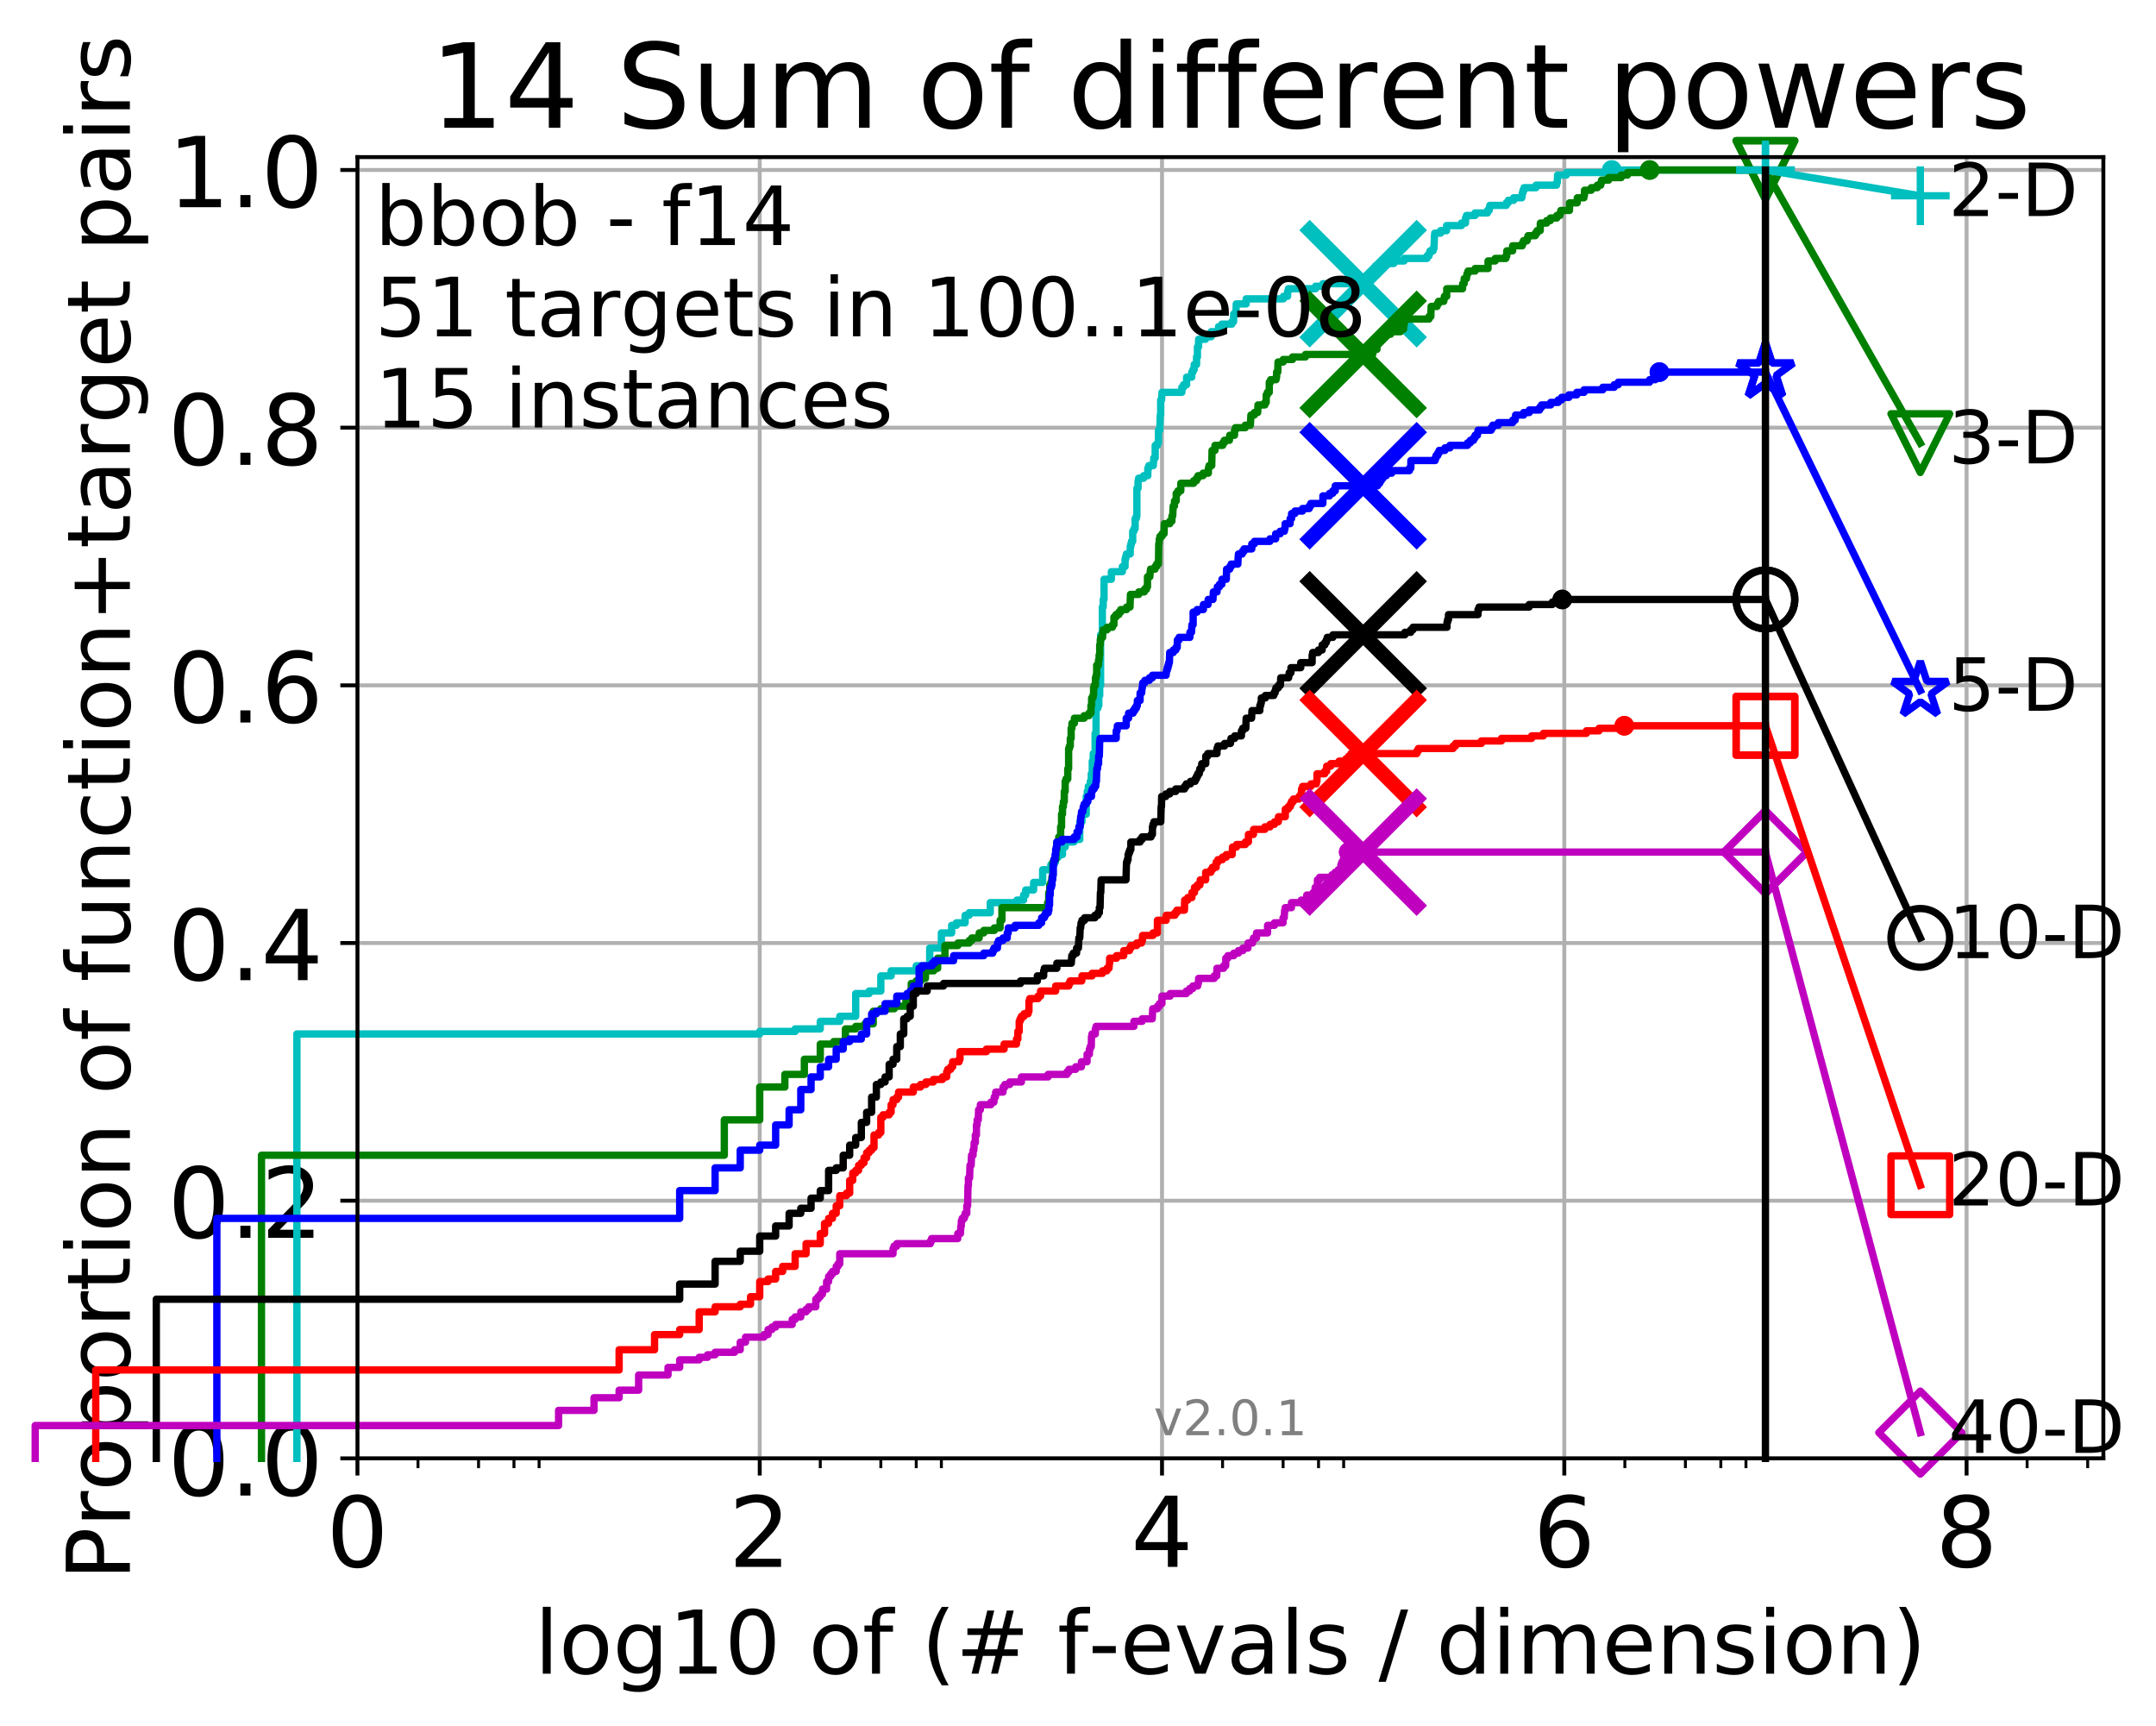 <?xml version="1.0" encoding="utf-8" standalone="no"?>
<!DOCTYPE svg PUBLIC "-//W3C//DTD SVG 1.1//EN"
  "http://www.w3.org/Graphics/SVG/1.1/DTD/svg11.dtd">
<!-- Created with matplotlib (http://matplotlib.org/) -->
<svg height="353pt" version="1.1" viewBox="0 0 441 353" width="441pt" xmlns="http://www.w3.org/2000/svg" xmlns:xlink="http://www.w3.org/1999/xlink">
 <defs>
  <style type="text/css">
*{stroke-linecap:butt;stroke-linejoin:round;}
  </style>
 </defs>
 <g id="figure_1">
  <g id="patch_1">
   <path d="M -0 353.222 
L 441.803 353.222 
L 441.803 0 
L -0 0 
z
" style="fill:#ffffff;"/>
  </g>
  <g id="axes_1">
   <g id="patch_2">
    <path d="M 73.113 298.245 
L 430.233 298.245 
L 430.233 32.133 
L 73.113 32.133 
z
" style="fill:#ffffff;"/>
   </g>
   <g id="matplotlib.axis_1">
    <g id="xtick_1">
     <g id="line2d_1">
      <path clip-path="url(#p5fd94e6386)" d="M 73.113 298.245 
L 73.113 32.133 
" style="fill:none;stroke:#b0b0b0;stroke-linecap:square;stroke-width:0.8;"/>
     </g>
     <g id="line2d_2">
      <defs>
       <path d="M 0 0 
L 0 3.5 
" id="m374ed0dbdf" style="stroke:#000000;stroke-width:0.8;"/>
      </defs>
      <g>
       <use style="stroke:#000000;stroke-width:0.8;" x="73.113" xlink:href="#m374ed0dbdf" y="298.245"/>
      </g>
     </g>
     <g id="text_1">
      <!-- 0 -->
      <defs>
       <path d="M 31.781 66.406 
Q 24.172 66.406 20.328 58.906 
Q 16.5 51.422 16.5 36.375 
Q 16.5 21.391 20.328 13.891 
Q 24.172 6.391 31.781 6.391 
Q 39.453 6.391 43.281 13.891 
Q 47.125 21.391 47.125 36.375 
Q 47.125 51.422 43.281 58.906 
Q 39.453 66.406 31.781 66.406 
M 31.781 74.219 
Q 44.047 74.219 50.516 64.516 
Q 56.984 54.828 56.984 36.375 
Q 56.984 17.969 50.516 8.266 
Q 44.047 -1.422 31.781 -1.422 
Q 19.531 -1.422 13.062 8.266 
Q 6.594 17.969 6.594 36.375 
Q 6.594 54.828 13.062 64.516 
Q 19.531 74.219 31.781 74.219 
" id="DejaVuSans-30"/>
      </defs>
      <g transform="translate(66.751 320.442)scale(0.2 -0.2)">
       <use xlink:href="#DejaVuSans-30"/>
      </g>
     </g>
    </g>
    <g id="xtick_2">
     <g id="line2d_3">
      <path clip-path="url(#p5fd94e6386)" d="M 155.399 298.245 
L 155.399 32.133 
" style="fill:none;stroke:#b0b0b0;stroke-linecap:square;stroke-width:0.8;"/>
     </g>
     <g id="line2d_4">
      <g>
       <use style="stroke:#000000;stroke-width:0.8;" x="155.399" xlink:href="#m374ed0dbdf" y="298.245"/>
      </g>
     </g>
     <g id="text_2">
      <!-- 2 -->
      <defs>
       <path d="M 19.188 8.297 
L 53.609 8.297 
L 53.609 0 
L 7.328 0 
L 7.328 8.297 
Q 12.938 14.109 22.625 23.891 
Q 32.328 33.688 34.812 36.531 
Q 39.547 41.844 41.422 45.531 
Q 43.312 49.219 43.312 52.781 
Q 43.312 58.594 39.234 62.25 
Q 35.156 65.922 28.609 65.922 
Q 23.969 65.922 18.812 64.312 
Q 13.672 62.703 7.812 59.422 
L 7.812 69.391 
Q 13.766 71.781 18.938 73 
Q 24.125 74.219 28.422 74.219 
Q 39.75 74.219 46.484 68.547 
Q 53.219 62.891 53.219 53.422 
Q 53.219 48.922 51.531 44.891 
Q 49.859 40.875 45.406 35.406 
Q 44.188 33.984 37.641 27.219 
Q 31.109 20.453 19.188 8.297 
" id="DejaVuSans-32"/>
      </defs>
      <g transform="translate(149.037 320.442)scale(0.2 -0.2)">
       <use xlink:href="#DejaVuSans-32"/>
      </g>
     </g>
    </g>
    <g id="xtick_3">
     <g id="line2d_5">
      <path clip-path="url(#p5fd94e6386)" d="M 237.685 298.245 
L 237.685 32.133 
" style="fill:none;stroke:#b0b0b0;stroke-linecap:square;stroke-width:0.8;"/>
     </g>
     <g id="line2d_6">
      <g>
       <use style="stroke:#000000;stroke-width:0.8;" x="237.685" xlink:href="#m374ed0dbdf" y="298.245"/>
      </g>
     </g>
     <g id="text_3">
      <!-- 4 -->
      <defs>
       <path d="M 37.797 64.312 
L 12.891 25.391 
L 37.797 25.391 
z
M 35.203 72.906 
L 47.609 72.906 
L 47.609 25.391 
L 58.016 25.391 
L 58.016 17.188 
L 47.609 17.188 
L 47.609 0 
L 37.797 0 
L 37.797 17.188 
L 4.891 17.188 
L 4.891 26.703 
z
" id="DejaVuSans-34"/>
      </defs>
      <g transform="translate(231.322 320.442)scale(0.2 -0.2)">
       <use xlink:href="#DejaVuSans-34"/>
      </g>
     </g>
    </g>
    <g id="xtick_4">
     <g id="line2d_7">
      <path clip-path="url(#p5fd94e6386)" d="M 319.97 298.245 
L 319.97 32.133 
" style="fill:none;stroke:#b0b0b0;stroke-linecap:square;stroke-width:0.8;"/>
     </g>
     <g id="line2d_8">
      <g>
       <use style="stroke:#000000;stroke-width:0.8;" x="319.97" xlink:href="#m374ed0dbdf" y="298.245"/>
      </g>
     </g>
     <g id="text_4">
      <!-- 6 -->
      <defs>
       <path d="M 33.016 40.375 
Q 26.375 40.375 22.484 35.828 
Q 18.609 31.297 18.609 23.391 
Q 18.609 15.531 22.484 10.953 
Q 26.375 6.391 33.016 6.391 
Q 39.656 6.391 43.531 10.953 
Q 47.406 15.531 47.406 23.391 
Q 47.406 31.297 43.531 35.828 
Q 39.656 40.375 33.016 40.375 
M 52.594 71.297 
L 52.594 62.312 
Q 48.875 64.062 45.094 64.984 
Q 41.312 65.922 37.594 65.922 
Q 27.828 65.922 22.672 59.328 
Q 17.531 52.734 16.797 39.406 
Q 19.672 43.656 24.016 45.922 
Q 28.375 48.188 33.594 48.188 
Q 44.578 48.188 50.953 41.516 
Q 57.328 34.859 57.328 23.391 
Q 57.328 12.156 50.688 5.359 
Q 44.047 -1.422 33.016 -1.422 
Q 20.359 -1.422 13.672 8.266 
Q 6.984 17.969 6.984 36.375 
Q 6.984 53.656 15.188 63.938 
Q 23.391 74.219 37.203 74.219 
Q 40.922 74.219 44.703 73.484 
Q 48.484 72.75 52.594 71.297 
" id="DejaVuSans-36"/>
      </defs>
      <g transform="translate(313.608 320.442)scale(0.2 -0.2)">
       <use xlink:href="#DejaVuSans-36"/>
      </g>
     </g>
    </g>
    <g id="xtick_5">
     <g id="line2d_9">
      <path clip-path="url(#p5fd94e6386)" d="M 402.256 298.245 
L 402.256 32.133 
" style="fill:none;stroke:#b0b0b0;stroke-linecap:square;stroke-width:0.8;"/>
     </g>
     <g id="line2d_10">
      <g>
       <use style="stroke:#000000;stroke-width:0.8;" x="402.256" xlink:href="#m374ed0dbdf" y="298.245"/>
      </g>
     </g>
     <g id="text_5">
      <!-- 8 -->
      <defs>
       <path d="M 31.781 34.625 
Q 24.75 34.625 20.719 30.859 
Q 16.703 27.094 16.703 20.516 
Q 16.703 13.922 20.719 10.156 
Q 24.75 6.391 31.781 6.391 
Q 38.812 6.391 42.859 10.172 
Q 46.922 13.969 46.922 20.516 
Q 46.922 27.094 42.891 30.859 
Q 38.875 34.625 31.781 34.625 
M 21.922 38.812 
Q 15.578 40.375 12.031 44.719 
Q 8.5 49.078 8.5 55.328 
Q 8.5 64.062 14.719 69.141 
Q 20.953 74.219 31.781 74.219 
Q 42.672 74.219 48.875 69.141 
Q 55.078 64.062 55.078 55.328 
Q 55.078 49.078 51.531 44.719 
Q 48 40.375 41.703 38.812 
Q 48.828 37.156 52.797 32.312 
Q 56.781 27.484 56.781 20.516 
Q 56.781 9.906 50.312 4.234 
Q 43.844 -1.422 31.781 -1.422 
Q 19.734 -1.422 13.25 4.234 
Q 6.781 9.906 6.781 20.516 
Q 6.781 27.484 10.781 32.312 
Q 14.797 37.156 21.922 38.812 
M 18.312 54.391 
Q 18.312 48.734 21.844 45.562 
Q 25.391 42.391 31.781 42.391 
Q 38.141 42.391 41.719 45.562 
Q 45.312 48.734 45.312 54.391 
Q 45.312 60.062 41.719 63.234 
Q 38.141 66.406 31.781 66.406 
Q 25.391 66.406 21.844 63.234 
Q 18.312 60.062 18.312 54.391 
" id="DejaVuSans-38"/>
      </defs>
      <g transform="translate(395.894 320.442)scale(0.2 -0.2)">
       <use xlink:href="#DejaVuSans-38"/>
      </g>
     </g>
    </g>
    <g id="xtick_6">
     <g id="line2d_11">
      <defs>
       <path d="M 0 0 
L 0 2 
" id="m58856b82e5" style="stroke:#000000;stroke-width:0.6;"/>
      </defs>
      <g>
       <use style="stroke:#000000;stroke-width:0.6;" x="85.499" xlink:href="#m58856b82e5" y="298.245"/>
      </g>
     </g>
    </g>
    <g id="xtick_7">
     <g id="line2d_12">
      <g>
       <use style="stroke:#000000;stroke-width:0.6;" x="97.884" xlink:href="#m58856b82e5" y="298.245"/>
      </g>
     </g>
    </g>
    <g id="xtick_8">
     <g id="line2d_13">
      <g>
       <use style="stroke:#000000;stroke-width:0.6;" x="105.129" xlink:href="#m58856b82e5" y="298.245"/>
      </g>
     </g>
    </g>
    <g id="xtick_9">
     <g id="line2d_14">
      <g>
       <use style="stroke:#000000;stroke-width:0.6;" x="110.269" xlink:href="#m58856b82e5" y="298.245"/>
      </g>
     </g>
    </g>
    <g id="xtick_10">
     <g id="line2d_15">
      <g>
       <use style="stroke:#000000;stroke-width:0.6;" x="167.784" xlink:href="#m58856b82e5" y="298.245"/>
      </g>
     </g>
    </g>
    <g id="xtick_11">
     <g id="line2d_16">
      <g>
       <use style="stroke:#000000;stroke-width:0.6;" x="180.17" xlink:href="#m58856b82e5" y="298.245"/>
      </g>
     </g>
    </g>
    <g id="xtick_12">
     <g id="line2d_17">
      <g>
       <use style="stroke:#000000;stroke-width:0.6;" x="187.414" xlink:href="#m58856b82e5" y="298.245"/>
      </g>
     </g>
    </g>
    <g id="xtick_13">
     <g id="line2d_18">
      <g>
       <use style="stroke:#000000;stroke-width:0.6;" x="192.555" xlink:href="#m58856b82e5" y="298.245"/>
      </g>
     </g>
    </g>
    <g id="xtick_14">
     <g id="line2d_19">
      <g>
       <use style="stroke:#000000;stroke-width:0.6;" x="250.07" xlink:href="#m58856b82e5" y="298.245"/>
      </g>
     </g>
    </g>
    <g id="xtick_15">
     <g id="line2d_20">
      <g>
       <use style="stroke:#000000;stroke-width:0.6;" x="262.455" xlink:href="#m58856b82e5" y="298.245"/>
      </g>
     </g>
    </g>
    <g id="xtick_16">
     <g id="line2d_21">
      <g>
       <use style="stroke:#000000;stroke-width:0.6;" x="269.7" xlink:href="#m58856b82e5" y="298.245"/>
      </g>
     </g>
    </g>
    <g id="xtick_17">
     <g id="line2d_22">
      <g>
       <use style="stroke:#000000;stroke-width:0.6;" x="274.84" xlink:href="#m58856b82e5" y="298.245"/>
      </g>
     </g>
    </g>
    <g id="xtick_18">
     <g id="line2d_23">
      <g>
       <use style="stroke:#000000;stroke-width:0.6;" x="332.356" xlink:href="#m58856b82e5" y="298.245"/>
      </g>
     </g>
    </g>
    <g id="xtick_19">
     <g id="line2d_24">
      <g>
       <use style="stroke:#000000;stroke-width:0.6;" x="344.741" xlink:href="#m58856b82e5" y="298.245"/>
      </g>
     </g>
    </g>
    <g id="xtick_20">
     <g id="line2d_25">
      <g>
       <use style="stroke:#000000;stroke-width:0.6;" x="351.986" xlink:href="#m58856b82e5" y="298.245"/>
      </g>
     </g>
    </g>
    <g id="xtick_21">
     <g id="line2d_26">
      <g>
       <use style="stroke:#000000;stroke-width:0.6;" x="357.126" xlink:href="#m58856b82e5" y="298.245"/>
      </g>
     </g>
    </g>
    <g id="xtick_22">
     <g id="line2d_27">
      <g>
       <use style="stroke:#000000;stroke-width:0.6;" x="414.641" xlink:href="#m58856b82e5" y="298.245"/>
      </g>
     </g>
    </g>
    <g id="xtick_23">
     <g id="line2d_28">
      <g>
       <use style="stroke:#000000;stroke-width:0.6;" x="427.027" xlink:href="#m58856b82e5" y="298.245"/>
      </g>
     </g>
    </g>
    <g id="text_6">
     <!-- log10 of (# f-evals / dimension) -->
     <defs>
      <path d="M 9.422 75.984 
L 18.406 75.984 
L 18.406 0 
L 9.422 0 
z
" id="DejaVuSans-6c"/>
      <path d="M 30.609 48.391 
Q 23.391 48.391 19.188 42.75 
Q 14.984 37.109 14.984 27.297 
Q 14.984 17.484 19.156 11.844 
Q 23.344 6.203 30.609 6.203 
Q 37.797 6.203 41.984 11.859 
Q 46.188 17.531 46.188 27.297 
Q 46.188 37.016 41.984 42.703 
Q 37.797 48.391 30.609 48.391 
M 30.609 56 
Q 42.328 56 49.016 48.375 
Q 55.719 40.766 55.719 27.297 
Q 55.719 13.875 49.016 6.219 
Q 42.328 -1.422 30.609 -1.422 
Q 18.844 -1.422 12.172 6.219 
Q 5.516 13.875 5.516 27.297 
Q 5.516 40.766 12.172 48.375 
Q 18.844 56 30.609 56 
" id="DejaVuSans-6f"/>
      <path d="M 45.406 27.984 
Q 45.406 37.75 41.375 43.109 
Q 37.359 48.484 30.078 48.484 
Q 22.859 48.484 18.828 43.109 
Q 14.797 37.75 14.797 27.984 
Q 14.797 18.266 18.828 12.891 
Q 22.859 7.516 30.078 7.516 
Q 37.359 7.516 41.375 12.891 
Q 45.406 18.266 45.406 27.984 
M 54.391 6.781 
Q 54.391 -7.172 48.188 -13.984 
Q 42 -20.797 29.203 -20.797 
Q 24.469 -20.797 20.266 -20.094 
Q 16.062 -19.391 12.109 -17.922 
L 12.109 -9.188 
Q 16.062 -11.328 19.922 -12.344 
Q 23.781 -13.375 27.781 -13.375 
Q 36.625 -13.375 41.016 -8.766 
Q 45.406 -4.156 45.406 5.172 
L 45.406 9.625 
Q 42.625 4.781 38.281 2.391 
Q 33.938 0 27.875 0 
Q 17.828 0 11.672 7.656 
Q 5.516 15.328 5.516 27.984 
Q 5.516 40.672 11.672 48.328 
Q 17.828 56 27.875 56 
Q 33.938 56 38.281 53.609 
Q 42.625 51.219 45.406 46.391 
L 45.406 54.688 
L 54.391 54.688 
z
" id="DejaVuSans-67"/>
      <path d="M 12.406 8.297 
L 28.516 8.297 
L 28.516 63.922 
L 10.984 60.406 
L 10.984 69.391 
L 28.422 72.906 
L 38.281 72.906 
L 38.281 8.297 
L 54.391 8.297 
L 54.391 0 
L 12.406 0 
z
" id="DejaVuSans-31"/>
      <path id="DejaVuSans-20"/>
      <path d="M 37.109 75.984 
L 37.109 68.5 
L 28.516 68.5 
Q 23.688 68.5 21.797 66.547 
Q 19.922 64.594 19.922 59.516 
L 19.922 54.688 
L 34.719 54.688 
L 34.719 47.703 
L 19.922 47.703 
L 19.922 0 
L 10.891 0 
L 10.891 47.703 
L 2.297 47.703 
L 2.297 54.688 
L 10.891 54.688 
L 10.891 58.5 
Q 10.891 67.625 15.141 71.797 
Q 19.391 75.984 28.609 75.984 
z
" id="DejaVuSans-66"/>
      <path d="M 31 75.875 
Q 24.469 64.656 21.281 53.656 
Q 18.109 42.672 18.109 31.391 
Q 18.109 20.125 21.312 9.062 
Q 24.516 -2 31 -13.188 
L 23.188 -13.188 
Q 15.875 -1.703 12.234 9.375 
Q 8.594 20.453 8.594 31.391 
Q 8.594 42.281 12.203 53.312 
Q 15.828 64.359 23.188 75.875 
z
" id="DejaVuSans-28"/>
      <path d="M 51.125 44 
L 36.922 44 
L 32.812 27.688 
L 47.125 27.688 
z
M 43.797 71.781 
L 38.719 51.516 
L 52.984 51.516 
L 58.109 71.781 
L 65.922 71.781 
L 60.891 51.516 
L 76.125 51.516 
L 76.125 44 
L 58.984 44 
L 54.984 27.688 
L 70.516 27.688 
L 70.516 20.219 
L 53.078 20.219 
L 48 0 
L 40.188 0 
L 45.219 20.219 
L 30.906 20.219 
L 25.875 0 
L 18.016 0 
L 23.094 20.219 
L 7.719 20.219 
L 7.719 27.688 
L 24.906 27.688 
L 29 44 
L 13.281 44 
L 13.281 51.516 
L 30.906 51.516 
L 35.891 71.781 
z
" id="DejaVuSans-23"/>
      <path d="M 4.891 31.391 
L 31.203 31.391 
L 31.203 23.391 
L 4.891 23.391 
z
" id="DejaVuSans-2d"/>
      <path d="M 56.203 29.594 
L 56.203 25.203 
L 14.891 25.203 
Q 15.484 15.922 20.484 11.062 
Q 25.484 6.203 34.422 6.203 
Q 39.594 6.203 44.453 7.469 
Q 49.312 8.734 54.109 11.281 
L 54.109 2.781 
Q 49.266 0.734 44.188 -0.344 
Q 39.109 -1.422 33.891 -1.422 
Q 20.797 -1.422 13.156 6.188 
Q 5.516 13.812 5.516 26.812 
Q 5.516 40.234 12.766 48.109 
Q 20.016 56 32.328 56 
Q 43.359 56 49.781 48.891 
Q 56.203 41.797 56.203 29.594 
M 47.219 32.234 
Q 47.125 39.594 43.094 43.984 
Q 39.062 48.391 32.422 48.391 
Q 24.906 48.391 20.391 44.141 
Q 15.875 39.891 15.188 32.172 
z
" id="DejaVuSans-65"/>
      <path d="M 2.984 54.688 
L 12.5 54.688 
L 29.594 8.797 
L 46.688 54.688 
L 56.203 54.688 
L 35.688 0 
L 23.484 0 
z
" id="DejaVuSans-76"/>
      <path d="M 34.281 27.484 
Q 23.391 27.484 19.188 25 
Q 14.984 22.516 14.984 16.5 
Q 14.984 11.719 18.141 8.906 
Q 21.297 6.109 26.703 6.109 
Q 34.188 6.109 38.703 11.406 
Q 43.219 16.703 43.219 25.484 
L 43.219 27.484 
z
M 52.203 31.203 
L 52.203 0 
L 43.219 0 
L 43.219 8.297 
Q 40.141 3.328 35.547 0.953 
Q 30.953 -1.422 24.312 -1.422 
Q 15.922 -1.422 10.953 3.297 
Q 6 8.016 6 15.922 
Q 6 25.141 12.172 29.828 
Q 18.359 34.516 30.609 34.516 
L 43.219 34.516 
L 43.219 35.406 
Q 43.219 41.609 39.141 45 
Q 35.062 48.391 27.688 48.391 
Q 23 48.391 18.547 47.266 
Q 14.109 46.141 10.016 43.891 
L 10.016 52.203 
Q 14.938 54.109 19.578 55.047 
Q 24.219 56 28.609 56 
Q 40.484 56 46.344 49.844 
Q 52.203 43.703 52.203 31.203 
" id="DejaVuSans-61"/>
      <path d="M 44.281 53.078 
L 44.281 44.578 
Q 40.484 46.531 36.375 47.5 
Q 32.281 48.484 27.875 48.484 
Q 21.188 48.484 17.844 46.438 
Q 14.5 44.391 14.5 40.281 
Q 14.5 37.156 16.891 35.375 
Q 19.281 33.594 26.516 31.984 
L 29.594 31.297 
Q 39.156 29.25 43.188 25.516 
Q 47.219 21.781 47.219 15.094 
Q 47.219 7.469 41.188 3.016 
Q 35.156 -1.422 24.609 -1.422 
Q 20.219 -1.422 15.453 -0.562 
Q 10.688 0.297 5.422 2 
L 5.422 11.281 
Q 10.406 8.688 15.234 7.391 
Q 20.062 6.109 24.812 6.109 
Q 31.156 6.109 34.562 8.281 
Q 37.984 10.453 37.984 14.406 
Q 37.984 18.062 35.516 20.016 
Q 33.062 21.969 24.703 23.781 
L 21.578 24.516 
Q 13.234 26.266 9.516 29.906 
Q 5.812 33.547 5.812 39.891 
Q 5.812 47.609 11.281 51.797 
Q 16.75 56 26.812 56 
Q 31.781 56 36.172 55.266 
Q 40.578 54.547 44.281 53.078 
" id="DejaVuSans-73"/>
      <path d="M 25.391 72.906 
L 33.688 72.906 
L 8.297 -9.281 
L 0 -9.281 
z
" id="DejaVuSans-2f"/>
      <path d="M 45.406 46.391 
L 45.406 75.984 
L 54.391 75.984 
L 54.391 0 
L 45.406 0 
L 45.406 8.203 
Q 42.578 3.328 38.25 0.953 
Q 33.938 -1.422 27.875 -1.422 
Q 17.969 -1.422 11.734 6.484 
Q 5.516 14.406 5.516 27.297 
Q 5.516 40.188 11.734 48.094 
Q 17.969 56 27.875 56 
Q 33.938 56 38.25 53.625 
Q 42.578 51.266 45.406 46.391 
M 14.797 27.297 
Q 14.797 17.391 18.875 11.75 
Q 22.953 6.109 30.078 6.109 
Q 37.203 6.109 41.297 11.75 
Q 45.406 17.391 45.406 27.297 
Q 45.406 37.203 41.297 42.844 
Q 37.203 48.484 30.078 48.484 
Q 22.953 48.484 18.875 42.844 
Q 14.797 37.203 14.797 27.297 
" id="DejaVuSans-64"/>
      <path d="M 9.422 54.688 
L 18.406 54.688 
L 18.406 0 
L 9.422 0 
z
M 9.422 75.984 
L 18.406 75.984 
L 18.406 64.594 
L 9.422 64.594 
z
" id="DejaVuSans-69"/>
      <path d="M 52 44.188 
Q 55.375 50.25 60.062 53.125 
Q 64.75 56 71.094 56 
Q 79.641 56 84.281 50.016 
Q 88.922 44.047 88.922 33.016 
L 88.922 0 
L 79.891 0 
L 79.891 32.719 
Q 79.891 40.578 77.094 44.375 
Q 74.312 48.188 68.609 48.188 
Q 61.625 48.188 57.562 43.547 
Q 53.516 38.922 53.516 30.906 
L 53.516 0 
L 44.484 0 
L 44.484 32.719 
Q 44.484 40.625 41.703 44.406 
Q 38.922 48.188 33.109 48.188 
Q 26.219 48.188 22.156 43.531 
Q 18.109 38.875 18.109 30.906 
L 18.109 0 
L 9.078 0 
L 9.078 54.688 
L 18.109 54.688 
L 18.109 46.188 
Q 21.188 51.219 25.484 53.609 
Q 29.781 56 35.688 56 
Q 41.656 56 45.828 52.969 
Q 50 49.953 52 44.188 
" id="DejaVuSans-6d"/>
      <path d="M 54.891 33.016 
L 54.891 0 
L 45.906 0 
L 45.906 32.719 
Q 45.906 40.484 42.875 44.328 
Q 39.844 48.188 33.797 48.188 
Q 26.516 48.188 22.312 43.547 
Q 18.109 38.922 18.109 30.906 
L 18.109 0 
L 9.078 0 
L 9.078 54.688 
L 18.109 54.688 
L 18.109 46.188 
Q 21.344 51.125 25.703 53.562 
Q 30.078 56 35.797 56 
Q 45.219 56 50.047 50.172 
Q 54.891 44.344 54.891 33.016 
" id="DejaVuSans-6e"/>
      <path d="M 8.016 75.875 
L 15.828 75.875 
Q 23.141 64.359 26.781 53.312 
Q 30.422 42.281 30.422 31.391 
Q 30.422 20.453 26.781 9.375 
Q 23.141 -1.703 15.828 -13.188 
L 8.016 -13.188 
Q 14.5 -2 17.703 9.062 
Q 20.906 20.125 20.906 31.391 
Q 20.906 42.672 17.703 53.656 
Q 14.5 64.656 8.016 75.875 
" id="DejaVuSans-29"/>
     </defs>
     <g transform="translate(109.328 342.279)scale(0.18 -0.18)">
      <use xlink:href="#DejaVuSans-6c"/>
      <use x="27.783" xlink:href="#DejaVuSans-6f"/>
      <use x="88.965" xlink:href="#DejaVuSans-67"/>
      <use x="152.441" xlink:href="#DejaVuSans-31"/>
      <use x="216.064" xlink:href="#DejaVuSans-30"/>
      <use x="279.688" xlink:href="#DejaVuSans-20"/>
      <use x="311.475" xlink:href="#DejaVuSans-6f"/>
      <use x="372.656" xlink:href="#DejaVuSans-66"/>
      <use x="407.861" xlink:href="#DejaVuSans-20"/>
      <use x="439.648" xlink:href="#DejaVuSans-28"/>
      <use x="478.662" xlink:href="#DejaVuSans-23"/>
      <use x="562.451" xlink:href="#DejaVuSans-20"/>
      <use x="594.238" xlink:href="#DejaVuSans-66"/>
      <use x="629.365" xlink:href="#DejaVuSans-2d"/>
      <use x="665.449" xlink:href="#DejaVuSans-65"/>
      <use x="726.973" xlink:href="#DejaVuSans-76"/>
      <use x="786.152" xlink:href="#DejaVuSans-61"/>
      <use x="847.432" xlink:href="#DejaVuSans-6c"/>
      <use x="875.215" xlink:href="#DejaVuSans-73"/>
      <use x="927.314" xlink:href="#DejaVuSans-20"/>
      <use x="959.102" xlink:href="#DejaVuSans-2f"/>
      <use x="992.793" xlink:href="#DejaVuSans-20"/>
      <use x="1024.58" xlink:href="#DejaVuSans-64"/>
      <use x="1088.057" xlink:href="#DejaVuSans-69"/>
      <use x="1115.84" xlink:href="#DejaVuSans-6d"/>
      <use x="1213.252" xlink:href="#DejaVuSans-65"/>
      <use x="1274.775" xlink:href="#DejaVuSans-6e"/>
      <use x="1338.154" xlink:href="#DejaVuSans-73"/>
      <use x="1390.254" xlink:href="#DejaVuSans-69"/>
      <use x="1418.037" xlink:href="#DejaVuSans-6f"/>
      <use x="1479.219" xlink:href="#DejaVuSans-6e"/>
      <use x="1542.598" xlink:href="#DejaVuSans-29"/>
     </g>
    </g>
   </g>
   <g id="matplotlib.axis_2">
    <g id="ytick_1">
     <g id="line2d_29">
      <path clip-path="url(#p5fd94e6386)" d="M 73.113 298.245 
L 430.233 298.245 
" style="fill:none;stroke:#b0b0b0;stroke-linecap:square;stroke-width:0.8;"/>
     </g>
     <g id="line2d_30">
      <defs>
       <path d="M 0 0 
L -3.5 0 
" id="mda650904cf" style="stroke:#000000;stroke-width:0.8;"/>
      </defs>
      <g>
       <use style="stroke:#000000;stroke-width:0.8;" x="73.113" xlink:href="#mda650904cf" y="298.245"/>
      </g>
     </g>
     <g id="text_7">
      <!-- 0.0 -->
      <defs>
       <path d="M 10.688 12.406 
L 21 12.406 
L 21 0 
L 10.688 0 
z
" id="DejaVuSans-2e"/>
      </defs>
      <g transform="translate(34.307 305.844)scale(0.2 -0.2)">
       <use xlink:href="#DejaVuSans-30"/>
       <use x="63.623" xlink:href="#DejaVuSans-2e"/>
       <use x="95.41" xlink:href="#DejaVuSans-30"/>
      </g>
     </g>
    </g>
    <g id="ytick_2">
     <g id="line2d_31">
      <path clip-path="url(#p5fd94e6386)" d="M 73.113 245.55 
L 430.233 245.55 
" style="fill:none;stroke:#b0b0b0;stroke-linecap:square;stroke-width:0.8;"/>
     </g>
     <g id="line2d_32">
      <g>
       <use style="stroke:#000000;stroke-width:0.8;" x="73.113" xlink:href="#mda650904cf" y="245.55"/>
      </g>
     </g>
     <g id="text_8">
      <!-- 0.2 -->
      <g transform="translate(34.307 253.148)scale(0.2 -0.2)">
       <use xlink:href="#DejaVuSans-30"/>
       <use x="63.623" xlink:href="#DejaVuSans-2e"/>
       <use x="95.41" xlink:href="#DejaVuSans-32"/>
      </g>
     </g>
    </g>
    <g id="ytick_3">
     <g id="line2d_33">
      <path clip-path="url(#p5fd94e6386)" d="M 73.113 192.854 
L 430.233 192.854 
" style="fill:none;stroke:#b0b0b0;stroke-linecap:square;stroke-width:0.8;"/>
     </g>
     <g id="line2d_34">
      <g>
       <use style="stroke:#000000;stroke-width:0.8;" x="73.113" xlink:href="#mda650904cf" y="192.854"/>
      </g>
     </g>
     <g id="text_9">
      <!-- 0.4 -->
      <g transform="translate(34.307 200.453)scale(0.2 -0.2)">
       <use xlink:href="#DejaVuSans-30"/>
       <use x="63.623" xlink:href="#DejaVuSans-2e"/>
       <use x="95.41" xlink:href="#DejaVuSans-34"/>
      </g>
     </g>
    </g>
    <g id="ytick_4">
     <g id="line2d_35">
      <path clip-path="url(#p5fd94e6386)" d="M 73.113 140.159 
L 430.233 140.159 
" style="fill:none;stroke:#b0b0b0;stroke-linecap:square;stroke-width:0.8;"/>
     </g>
     <g id="line2d_36">
      <g>
       <use style="stroke:#000000;stroke-width:0.8;" x="73.113" xlink:href="#mda650904cf" y="140.159"/>
      </g>
     </g>
     <g id="text_10">
      <!-- 0.6 -->
      <g transform="translate(34.307 147.757)scale(0.2 -0.2)">
       <use xlink:href="#DejaVuSans-30"/>
       <use x="63.623" xlink:href="#DejaVuSans-2e"/>
       <use x="95.41" xlink:href="#DejaVuSans-36"/>
      </g>
     </g>
    </g>
    <g id="ytick_5">
     <g id="line2d_37">
      <path clip-path="url(#p5fd94e6386)" d="M 73.113 87.464 
L 430.233 87.464 
" style="fill:none;stroke:#b0b0b0;stroke-linecap:square;stroke-width:0.8;"/>
     </g>
     <g id="line2d_38">
      <g>
       <use style="stroke:#000000;stroke-width:0.8;" x="73.113" xlink:href="#mda650904cf" y="87.464"/>
      </g>
     </g>
     <g id="text_11">
      <!-- 0.8 -->
      <g transform="translate(34.307 95.062)scale(0.2 -0.2)">
       <use xlink:href="#DejaVuSans-30"/>
       <use x="63.623" xlink:href="#DejaVuSans-2e"/>
       <use x="95.41" xlink:href="#DejaVuSans-38"/>
      </g>
     </g>
    </g>
    <g id="ytick_6">
     <g id="line2d_39">
      <path clip-path="url(#p5fd94e6386)" d="M 73.113 34.768 
L 430.233 34.768 
" style="fill:none;stroke:#b0b0b0;stroke-linecap:square;stroke-width:0.8;"/>
     </g>
     <g id="line2d_40">
      <g>
       <use style="stroke:#000000;stroke-width:0.8;" x="73.113" xlink:href="#mda650904cf" y="34.768"/>
      </g>
     </g>
     <g id="text_12">
      <!-- 1.0 -->
      <g transform="translate(34.307 42.367)scale(0.2 -0.2)">
       <use xlink:href="#DejaVuSans-31"/>
       <use x="63.623" xlink:href="#DejaVuSans-2e"/>
       <use x="95.41" xlink:href="#DejaVuSans-30"/>
      </g>
     </g>
    </g>
    <g id="text_13">
     <!-- Proportion of function+target pairs -->
     <defs>
      <path d="M 19.672 64.797 
L 19.672 37.406 
L 32.078 37.406 
Q 38.969 37.406 42.719 40.969 
Q 46.484 44.531 46.484 51.125 
Q 46.484 57.672 42.719 61.234 
Q 38.969 64.797 32.078 64.797 
z
M 9.812 72.906 
L 32.078 72.906 
Q 44.344 72.906 50.609 67.359 
Q 56.891 61.812 56.891 51.125 
Q 56.891 40.328 50.609 34.812 
Q 44.344 29.297 32.078 29.297 
L 19.672 29.297 
L 19.672 0 
L 9.812 0 
z
" id="DejaVuSans-50"/>
      <path d="M 41.109 46.297 
Q 39.594 47.172 37.812 47.578 
Q 36.031 48 33.891 48 
Q 26.266 48 22.188 43.047 
Q 18.109 38.094 18.109 28.812 
L 18.109 0 
L 9.078 0 
L 9.078 54.688 
L 18.109 54.688 
L 18.109 46.188 
Q 20.953 51.172 25.484 53.578 
Q 30.031 56 36.531 56 
Q 37.453 56 38.578 55.875 
Q 39.703 55.766 41.062 55.516 
z
" id="DejaVuSans-72"/>
      <path d="M 18.109 8.203 
L 18.109 -20.797 
L 9.078 -20.797 
L 9.078 54.688 
L 18.109 54.688 
L 18.109 46.391 
Q 20.953 51.266 25.266 53.625 
Q 29.594 56 35.594 56 
Q 45.562 56 51.781 48.094 
Q 58.016 40.188 58.016 27.297 
Q 58.016 14.406 51.781 6.484 
Q 45.562 -1.422 35.594 -1.422 
Q 29.594 -1.422 25.266 0.953 
Q 20.953 3.328 18.109 8.203 
M 48.688 27.297 
Q 48.688 37.203 44.609 42.844 
Q 40.531 48.484 33.406 48.484 
Q 26.266 48.484 22.188 42.844 
Q 18.109 37.203 18.109 27.297 
Q 18.109 17.391 22.188 11.75 
Q 26.266 6.109 33.406 6.109 
Q 40.531 6.109 44.609 11.75 
Q 48.688 17.391 48.688 27.297 
" id="DejaVuSans-70"/>
      <path d="M 18.312 70.219 
L 18.312 54.688 
L 36.812 54.688 
L 36.812 47.703 
L 18.312 47.703 
L 18.312 18.016 
Q 18.312 11.328 20.141 9.422 
Q 21.969 7.516 27.594 7.516 
L 36.812 7.516 
L 36.812 0 
L 27.594 0 
Q 17.188 0 13.234 3.875 
Q 9.281 7.766 9.281 18.016 
L 9.281 47.703 
L 2.688 47.703 
L 2.688 54.688 
L 9.281 54.688 
L 9.281 70.219 
z
" id="DejaVuSans-74"/>
      <path d="M 8.5 21.578 
L 8.5 54.688 
L 17.484 54.688 
L 17.484 21.922 
Q 17.484 14.156 20.5 10.266 
Q 23.531 6.391 29.594 6.391 
Q 36.859 6.391 41.078 11.031 
Q 45.312 15.672 45.312 23.688 
L 45.312 54.688 
L 54.297 54.688 
L 54.297 0 
L 45.312 0 
L 45.312 8.406 
Q 42.047 3.422 37.719 1 
Q 33.406 -1.422 27.688 -1.422 
Q 18.266 -1.422 13.375 4.438 
Q 8.5 10.297 8.5 21.578 
M 31.109 56 
z
" id="DejaVuSans-75"/>
      <path d="M 48.781 52.594 
L 48.781 44.188 
Q 44.969 46.297 41.141 47.344 
Q 37.312 48.391 33.406 48.391 
Q 24.656 48.391 19.812 42.844 
Q 14.984 37.312 14.984 27.297 
Q 14.984 17.281 19.812 11.734 
Q 24.656 6.203 33.406 6.203 
Q 37.312 6.203 41.141 7.25 
Q 44.969 8.297 48.781 10.406 
L 48.781 2.094 
Q 45.016 0.344 40.984 -0.531 
Q 36.969 -1.422 32.422 -1.422 
Q 20.062 -1.422 12.781 6.344 
Q 5.516 14.109 5.516 27.297 
Q 5.516 40.672 12.859 48.328 
Q 20.219 56 33.016 56 
Q 37.156 56 41.109 55.141 
Q 45.062 54.297 48.781 52.594 
" id="DejaVuSans-63"/>
      <path d="M 46 62.703 
L 46 35.5 
L 73.188 35.5 
L 73.188 27.203 
L 46 27.203 
L 46 0 
L 37.797 0 
L 37.797 27.203 
L 10.594 27.203 
L 10.594 35.5 
L 37.797 35.5 
L 37.797 62.703 
z
" id="DejaVuSans-2b"/>
     </defs>
     <g transform="translate(26.564 323.179)rotate(-90)scale(0.18 -0.18)">
      <use xlink:href="#DejaVuSans-50"/>
      <use x="60.287" xlink:href="#DejaVuSans-72"/>
      <use x="101.369" xlink:href="#DejaVuSans-6f"/>
      <use x="162.551" xlink:href="#DejaVuSans-70"/>
      <use x="226.027" xlink:href="#DejaVuSans-6f"/>
      <use x="287.209" xlink:href="#DejaVuSans-72"/>
      <use x="328.322" xlink:href="#DejaVuSans-74"/>
      <use x="367.531" xlink:href="#DejaVuSans-69"/>
      <use x="395.314" xlink:href="#DejaVuSans-6f"/>
      <use x="456.496" xlink:href="#DejaVuSans-6e"/>
      <use x="519.875" xlink:href="#DejaVuSans-20"/>
      <use x="551.662" xlink:href="#DejaVuSans-6f"/>
      <use x="612.844" xlink:href="#DejaVuSans-66"/>
      <use x="648.049" xlink:href="#DejaVuSans-20"/>
      <use x="679.836" xlink:href="#DejaVuSans-66"/>
      <use x="715.041" xlink:href="#DejaVuSans-75"/>
      <use x="778.42" xlink:href="#DejaVuSans-6e"/>
      <use x="841.799" xlink:href="#DejaVuSans-63"/>
      <use x="896.779" xlink:href="#DejaVuSans-74"/>
      <use x="935.988" xlink:href="#DejaVuSans-69"/>
      <use x="963.771" xlink:href="#DejaVuSans-6f"/>
      <use x="1024.953" xlink:href="#DejaVuSans-6e"/>
      <use x="1088.332" xlink:href="#DejaVuSans-2b"/>
      <use x="1172.121" xlink:href="#DejaVuSans-74"/>
      <use x="1211.33" xlink:href="#DejaVuSans-61"/>
      <use x="1272.609" xlink:href="#DejaVuSans-72"/>
      <use x="1313.707" xlink:href="#DejaVuSans-67"/>
      <use x="1377.184" xlink:href="#DejaVuSans-65"/>
      <use x="1438.707" xlink:href="#DejaVuSans-74"/>
      <use x="1477.916" xlink:href="#DejaVuSans-20"/>
      <use x="1509.703" xlink:href="#DejaVuSans-70"/>
      <use x="1573.18" xlink:href="#DejaVuSans-61"/>
      <use x="1634.459" xlink:href="#DejaVuSans-69"/>
      <use x="1662.242" xlink:href="#DejaVuSans-72"/>
      <use x="1703.355" xlink:href="#DejaVuSans-73"/>
     </g>
    </g>
   </g>
   <g id="line2d_41">
    <defs>
     <path d="M 0 1.5 
C 0.398 1.5 0.779 1.342 1.061 1.061 
C 1.342 0.779 1.5 0.398 1.5 0 
C 1.5 -0.398 1.342 -0.779 1.061 -1.061 
C 0.779 -1.342 0.398 -1.5 0 -1.5 
C -0.398 -1.5 -0.779 -1.342 -1.061 -1.061 
C -1.342 -0.779 -1.5 -0.398 -1.5 0 
C -1.5 0.398 -1.342 0.779 -1.061 1.061 
C -0.779 1.342 -0.398 1.5 0 1.5 
z
" id="m25ec25ab9f" style="stroke:#00bfbf;"/>
    </defs>
    <g>
     <use style="fill:#00bfbf;stroke:#00bfbf;" x="329.689" xlink:href="#m25ec25ab9f" y="34.768"/>
     <use style="fill:#00bfbf;stroke:#00bfbf;" x="329.689" xlink:href="#m25ec25ab9f" y="34.768"/>
    </g>
   </g>
   <g id="line2d_42">
    <path d="M 60.728 298.245 
L 60.728 211.453 
L 155.399 211.453 
L 155.399 210.936 
L 162.644 210.936 
L 162.644 210.42 
L 167.784 210.42 
L 167.784 208.87 
L 171.771 208.87 
L 171.771 207.837 
L 175.029 207.837 
L 175.029 203.187 
L 177.784 203.187 
L 177.784 202.67 
L 180.17 202.67 
L 180.17 199.571 
L 182.274 199.571 
L 182.274 198.537 
L 187.414 198.537 
L 187.414 197.504 
L 190.169 197.504 
L 190.169 193.888 
L 192.555 193.888 
L 192.555 190.788 
L 194.659 190.788 
L 194.659 189.238 
L 195.625 189.238 
L 195.625 188.722 
L 197.414 188.722 
L 197.414 187.172 
L 198.245 187.172 
L 198.245 186.655 
L 202.554 186.655 
L 202.554 184.589 
L 208.011 184.589 
L 208.011 184.072 
L 209.368 184.072 
L 209.368 183.039 
L 209.799 183.039 
L 209.799 182.005 
L 211.424 182.005 
L 211.424 180.456 
L 213.268 180.456 
L 213.268 177.872 
L 214.939 177.872 
L 214.939 176.839 
L 215.566 176.839 
L 215.566 176.323 
L 215.872 176.323 
L 215.872 175.289 
L 216.467 175.289 
L 216.467 174.773 
L 217.325 174.773 
L 217.325 173.223 
L 217.875 173.223 
L 217.875 172.19 
L 219.676 172.19 
L 219.676 171.673 
L 220.86 171.673 
L 220.86 168.057 
L 221.312 168.057 
L 221.312 166.507 
L 222.184 166.507 
L 222.184 162.89 
L 222.396 162.89 
L 222.396 161.857 
L 222.605 161.857 
L 222.605 160.824 
L 223.015 160.824 
L 223.015 159.791 
L 223.217 159.791 
L 223.217 158.241 
L 223.417 158.241 
L 223.417 155.658 
L 223.614 155.658 
L 223.614 154.108 
L 224.003 154.108 
L 224.003 149.975 
L 224.194 149.975 
L 224.194 144.809 
L 224.57 144.809 
L 224.57 144.292 
L 224.755 144.292 
L 224.755 142.226 
L 224.939 142.226 
L 224.939 140.159 
L 225.12 140.159 
L 225.12 129.827 
L 225.477 129.827 
L 225.477 124.144 
L 225.653 124.144 
L 225.653 122.594 
L 225.828 122.594 
L 225.828 118.461 
L 227.324 118.461 
L 227.324 116.911 
L 229.57 116.911 
L 229.57 115.878 
L 230.124 115.878 
L 230.124 114.328 
L 230.26 114.328 
L 230.26 113.811 
L 230.395 113.811 
L 230.395 113.295 
L 231.184 113.295 
L 231.184 111.745 
L 231.312 111.745 
L 231.312 111.228 
L 231.439 111.228 
L 231.439 110.712 
L 231.69 110.712 
L 231.69 108.645 
L 231.939 108.645 
L 231.939 108.128 
L 232.183 108.128 
L 232.183 106.062 
L 232.425 106.062 
L 232.425 105.545 
L 232.544 105.545 
L 232.544 99.863 
L 232.781 99.863 
L 232.781 98.313 
L 232.898 98.313 
L 232.898 97.796 
L 233.92 97.796 
L 233.92 97.279 
L 234.781 97.279 
L 234.781 95.73 
L 234.99 95.73 
L 234.99 95.213 
L 235.901 95.213 
L 236 93.663 
L 236.292 93.663 
L 236.292 91.08 
L 236.768 91.08 
L 236.768 90.563 
L 236.955 90.563 
L 236.955 87.98 
L 237.232 87.98 
L 237.324 84.88 
L 237.415 84.88 
L 237.415 81.781 
L 237.595 81.781 
L 237.685 80.231 
L 241.743 80.231 
L 241.743 79.198 
L 242.096 79.198 
L 242.096 78.681 
L 242.713 78.681 
L 242.713 77.131 
L 243.761 77.131 
L 243.761 76.098 
L 244.013 76.098 
L 244.013 75.581 
L 244.262 75.581 
L 244.262 74.548 
L 244.75 74.548 
L 244.75 72.998 
L 244.93 72.998 
L 244.93 70.932 
L 245.166 70.932 
L 245.166 69.382 
L 246.578 69.382 
L 246.578 68.865 
L 247.735 68.865 
L 247.735 67.832 
L 249.247 67.832 
L 249.247 66.799 
L 249.935 66.799 
L 249.935 66.282 
L 251.975 66.282 
L 251.975 65.765 
L 252.333 65.765 
L 252.333 64.216 
L 252.799 64.216 
L 252.875 62.149 
L 254.895 62.149 
L 254.895 61.116 
L 262.522 61.116 
L 262.522 60.599 
L 263.37 60.599 
L 263.37 59.566 
L 263.538 59.566 
L 263.538 59.049 
L 269.094 59.049 
L 269.094 58.533 
L 270.6 58.533 
L 270.6 58.016 
L 280.095 58.016 
L 280.095 57.5 
L 280.219 57.5 
L 280.219 56.983 
L 280.408 56.983 
L 280.466 55.95 
L 280.94 55.95 
L 280.94 55.433 
L 281.325 55.433 
L 281.325 54.4 
L 282.964 54.4 
L 282.964 53.883 
L 285.106 53.883 
L 285.106 53.367 
L 287.198 53.367 
L 287.198 52.85 
L 291.879 52.85 
L 291.879 52.333 
L 292.3 52.333 
L 292.3 51.817 
L 292.505 51.817 
L 292.505 51.3 
L 293.134 51.3 
L 293.134 50.783 
L 293.317 50.783 
L 293.412 48.2 
L 293.46 48.2 
L 293.46 47.684 
L 294.656 47.684 
L 294.656 47.167 
L 295.884 47.167 
L 295.884 46.134 
L 298.934 46.134 
L 298.934 45.617 
L 299.761 45.617 
L 299.761 44.584 
L 299.954 44.584 
L 299.954 44.067 
L 301.703 44.067 
L 301.703 43.551 
L 304.256 43.551 
L 304.256 43.034 
L 304.614 43.034 
L 304.614 42.517 
L 304.732 42.517 
L 304.732 42.001 
L 308.106 42.001 
L 308.106 41.484 
L 308.498 41.484 
L 308.498 40.968 
L 309.602 40.968 
L 309.602 40.451 
L 311.284 40.451 
L 311.387 39.418 
L 311.527 39.418 
L 311.527 38.901 
L 311.742 38.901 
L 311.742 38.385 
L 314.185 38.385 
L 314.185 37.868 
L 318.383 37.868 
L 318.383 37.351 
L 318.533 37.351 
L 318.601 35.801 
L 320.384 35.801 
L 320.384 35.285 
L 329.689 35.285 
L 329.689 34.768 
L 361.113 34.768 
L 361.113 34.768 
" style="fill:none;stroke:#00bfbf;stroke-linecap:square;stroke-width:1.5;"/>
   </g>
   <g id="line2d_43">
    <defs>
     <path d="M -6 0 
L 6 0 
M 0 6 
L 0 -6 
" id="m6b14e5b6a3" style="stroke:#00bfbf;stroke-width:1.5;"/>
    </defs>
    <g>
     <use style="fill:none;stroke:#00bfbf;stroke-width:1.5;" x="361.113" xlink:href="#m6b14e5b6a3" y="34.768"/>
    </g>
   </g>
   <g id="line2d_44"/>
   <g id="line2d_45">
    <path clip-path="url(#p5fd94e6386)" d="M 278.828 58.016 
" style="fill:none;stroke:#00bfbf;stroke-linecap:square;stroke-width:1.5;"/>
    <defs>
     <path d="M -12 12 
L 12 -12 
M -12 -12 
L 12 12 
" id="m3b02b17f63" style="stroke:#00bfbf;stroke-width:3;"/>
    </defs>
    <g clip-path="url(#p5fd94e6386)">
     <use style="fill:#00bfbf;stroke:#00bfbf;stroke-width:3;" x="278.828" xlink:href="#m3b02b17f63" y="58.016"/>
    </g>
   </g>
   <g id="line2d_46">
    <defs>
     <path d="M 0 1.5 
C 0.398 1.5 0.779 1.342 1.061 1.061 
C 1.342 0.779 1.5 0.398 1.5 0 
C 1.5 -0.398 1.342 -0.779 1.061 -1.061 
C 0.779 -1.342 0.398 -1.5 0 -1.5 
C -0.398 -1.5 -0.779 -1.342 -1.061 -1.061 
C -1.342 -0.779 -1.5 -0.398 -1.5 0 
C -1.5 0.398 -1.342 0.779 -1.061 1.061 
C -0.779 1.342 -0.398 1.5 0 1.5 
z
" id="m765d9893be" style="stroke:#008000;"/>
    </defs>
    <g>
     <use style="fill:#008000;stroke:#008000;" x="337.445" xlink:href="#m765d9893be" y="34.768"/>
     <use style="fill:#008000;stroke:#008000;" x="337.445" xlink:href="#m765d9893be" y="34.768"/>
    </g>
   </g>
   <g id="line2d_47">
    <path d="M 53.483 298.245 
L 53.483 236.251 
L 148.154 236.251 
L 148.154 229.018 
L 155.399 229.018 
L 155.399 222.302 
L 160.539 222.302 
L 160.539 219.719 
L 164.527 219.719 
L 164.527 216.619 
L 167.784 216.619 
L 167.784 213.519 
L 170.539 213.519 
L 170.539 213.003 
L 172.925 213.003 
L 172.925 210.42 
L 175.029 210.42 
L 175.029 209.903 
L 176.912 209.903 
L 176.912 209.386 
L 178.615 209.386 
L 178.615 206.803 
L 180.17 206.803 
L 180.17 206.287 
L 182.924 206.287 
L 182.924 205.77 
L 185.31 205.77 
L 185.31 204.22 
L 186.393 204.22 
L 186.393 201.12 
L 187.414 201.12 
L 187.414 200.604 
L 188.38 200.604 
L 188.38 200.087 
L 189.297 200.087 
L 189.297 198.537 
L 191 198.537 
L 191 198.021 
L 191.794 198.021 
L 191.794 195.954 
L 193.284 195.954 
L 193.284 193.371 
L 195.936 193.371 
L 195.936 192.854 
L 198.245 192.854 
L 198.245 192.338 
L 198.778 192.338 
L 198.778 191.821 
L 200.289 191.821 
L 200.289 190.788 
L 201.23 190.788 
L 201.23 190.271 
L 203.385 190.271 
L 203.385 189.755 
L 204.564 189.755 
L 204.564 188.205 
L 204.94 188.205 
L 204.94 185.622 
L 214.289 185.622 
L 214.289 184.589 
L 214.509 184.589 
L 214.509 182.522 
L 214.725 182.522 
L 214.725 180.972 
L 214.939 180.972 
L 214.939 180.456 
L 215.151 180.456 
L 215.151 179.422 
L 215.36 179.422 
L 215.36 176.323 
L 215.566 176.323 
L 215.566 175.806 
L 215.972 175.806 
L 215.972 173.739 
L 216.172 173.739 
L 216.172 172.19 
L 216.565 172.19 
L 216.565 171.156 
L 216.949 171.156 
L 216.949 169.09 
L 217.138 169.09 
L 217.138 166.507 
L 217.325 166.507 
L 217.325 164.957 
L 217.51 164.957 
L 217.51 163.924 
L 217.694 163.924 
L 217.694 161.857 
L 217.875 161.857 
L 217.875 159.791 
L 218.055 159.791 
L 218.055 159.274 
L 218.408 159.274 
L 218.408 157.208 
L 218.583 157.208 
L 218.583 153.075 
L 218.755 153.075 
L 218.755 152.558 
L 218.926 152.558 
L 218.926 151.008 
L 219.096 151.008 
L 219.096 148.942 
L 219.264 148.942 
L 219.264 147.908 
L 219.758 147.908 
L 219.758 146.875 
L 221.754 146.875 
L 221.754 146.359 
L 222.743 146.359 
L 222.743 145.842 
L 223.15 145.842 
L 223.15 144.292 
L 223.284 144.292 
L 223.284 142.742 
L 223.549 142.742 
L 223.549 142.226 
L 223.68 142.226 
L 223.68 140.676 
L 223.81 140.676 
L 223.81 140.159 
L 224.067 140.159 
L 224.067 138.609 
L 224.194 138.609 
L 224.194 138.093 
L 224.32 138.093 
L 224.32 136.026 
L 224.694 136.026 
L 224.694 134.993 
L 224.817 134.993 
L 224.817 133.96 
L 224.939 133.96 
L 224.939 131.893 
L 225.06 131.893 
L 225.06 130.86 
L 225.18 130.86 
L 225.18 130.343 
L 225.536 130.343 
L 225.536 129.31 
L 225.653 129.31 
L 225.653 128.793 
L 226.453 128.793 
L 226.453 128.277 
L 227.536 128.277 
L 227.536 127.76 
L 227.849 127.76 
L 227.849 126.21 
L 228.257 126.21 
L 228.257 125.694 
L 228.853 125.694 
L 228.853 125.177 
L 229.239 125.177 
L 229.239 124.66 
L 230.44 124.66 
L 230.44 124.144 
L 231.141 124.144 
L 231.226 121.561 
L 232.937 121.561 
L 232.937 121.044 
L 234.066 121.044 
L 234.066 120.527 
L 234.498 120.527 
L 234.498 120.011 
L 234.711 120.011 
L 234.711 117.944 
L 235.196 117.944 
L 235.265 116.911 
L 235.333 116.911 
L 235.333 116.394 
L 236.26 116.394 
L 236.26 115.878 
L 236.579 115.878 
L 236.579 115.361 
L 236.955 115.361 
L 237.017 111.228 
L 237.079 111.228 
L 237.141 110.195 
L 237.263 110.195 
L 237.263 109.678 
L 237.685 109.678 
L 237.685 109.162 
L 238.097 109.162 
L 238.155 107.095 
L 239.279 107.095 
L 239.279 106.579 
L 239.71 106.579 
L 239.71 105.545 
L 239.869 105.545 
L 239.974 103.479 
L 240.234 103.479 
L 240.234 102.446 
L 240.592 102.446 
L 240.592 100.896 
L 240.942 100.896 
L 240.942 100.379 
L 241.528 100.379 
L 241.528 98.829 
L 244.159 98.829 
L 244.159 98.313 
L 244.73 98.313 
L 244.73 97.796 
L 245.048 97.796 
L 245.048 97.279 
L 246.083 97.279 
L 246.083 96.763 
L 247.166 96.763 
L 247.166 95.73 
L 247.306 95.73 
L 247.306 95.213 
L 247.853 95.213 
L 247.921 92.113 
L 248.515 92.113 
L 248.515 91.08 
L 250.1 91.08 
L 250.1 90.563 
L 250.424 90.563 
L 250.424 90.047 
L 251.473 90.047 
L 251.528 89.013 
L 252.515 89.013 
L 252.515 87.98 
L 252.696 87.98 
L 252.696 87.464 
L 254.712 87.464 
L 254.712 86.947 
L 255.76 86.947 
L 255.868 84.88 
L 256.565 84.88 
L 256.565 84.364 
L 257.255 84.364 
L 257.315 82.814 
L 258.727 82.814 
L 258.727 82.297 
L 259 82.297 
L 259 80.748 
L 259.233 80.748 
L 259.233 80.231 
L 259.621 80.231 
L 259.621 78.164 
L 259.898 78.164 
L 259.898 77.648 
L 261.014 77.648 
L 261.014 77.131 
L 261.126 77.131 
L 261.126 76.098 
L 261.365 76.098 
L 261.413 74.031 
L 262.47 74.031 
L 262.47 73.515 
L 264.387 73.515 
L 264.387 72.998 
L 267.028 72.998 
L 267.028 72.482 
L 280.778 72.482 
L 280.778 71.965 
L 280.916 71.965 
L 280.916 71.448 
L 281.653 71.448 
L 281.745 68.865 
L 282.551 68.865 
L 282.551 68.349 
L 284.44 68.349 
L 284.44 67.832 
L 286.469 67.832 
L 286.469 67.315 
L 287.114 67.315 
L 287.114 66.282 
L 287.255 66.282 
L 287.255 65.765 
L 287.367 65.765 
L 287.367 65.249 
L 292.288 65.249 
L 292.288 64.732 
L 292.671 64.732 
L 292.725 62.666 
L 293.939 62.666 
L 293.939 62.149 
L 294.238 62.149 
L 294.238 61.632 
L 295.319 61.632 
L 295.319 61.116 
L 295.439 61.116 
L 295.439 60.599 
L 295.919 60.599 
L 295.919 59.049 
L 299.159 59.049 
L 299.181 58.016 
L 299.48 58.016 
L 299.484 56.983 
L 299.956 56.983 
L 300.067 55.95 
L 300.271 55.95 
L 300.271 55.433 
L 301.729 55.433 
L 301.729 54.916 
L 304.37 54.916 
L 304.373 53.367 
L 305.836 53.367 
L 305.836 52.85 
L 308.023 52.85 
L 308.023 52.333 
L 308.208 52.333 
L 308.208 51.3 
L 309.397 51.3 
L 309.397 50.267 
L 311.361 50.267 
L 311.361 49.75 
L 311.608 49.75 
L 311.608 49.234 
L 312.365 49.234 
L 312.365 48.717 
L 312.553 48.717 
L 312.553 48.2 
L 314.044 48.2 
L 314.044 47.684 
L 314.397 47.684 
L 314.397 47.167 
L 315.043 47.167 
L 315.073 45.617 
L 316.375 45.617 
L 316.375 45.101 
L 317.137 45.101 
L 317.137 44.584 
L 318.437 44.584 
L 318.437 44.067 
L 319.085 44.067 
L 319.085 43.551 
L 319.265 43.551 
L 319.265 43.034 
L 321.033 43.034 
L 321.033 41.484 
L 322.607 41.484 
L 322.627 40.451 
L 323.981 40.451 
L 323.981 39.934 
L 324.104 39.934 
L 324.104 38.901 
L 325.481 38.901 
L 325.481 38.385 
L 326.72 38.385 
L 326.72 37.868 
L 327.425 37.868 
L 327.425 37.351 
L 327.593 37.351 
L 327.593 36.835 
L 329.029 36.835 
L 329.029 36.318 
L 331.605 36.318 
L 331.605 35.801 
L 332.895 35.801 
L 332.895 35.285 
L 337.445 35.285 
L 337.445 34.768 
L 361.113 34.768 
L 361.113 34.768 
" style="fill:none;stroke:#008000;stroke-linecap:square;stroke-width:1.5;"/>
   </g>
   <g id="line2d_48">
    <defs>
     <path d="M -0 6 
L 6 -6 
L -6 -6 
z
" id="mea74246d78" style="stroke:#008000;stroke-linejoin:miter;stroke-width:1.5;"/>
    </defs>
    <g>
     <use style="fill:none;stroke:#008000;stroke-linejoin:miter;stroke-width:1.5;" x="361.113" xlink:href="#mea74246d78" y="34.768"/>
    </g>
   </g>
   <g id="line2d_49"/>
   <g id="line2d_50">
    <path clip-path="url(#p5fd94e6386)" d="M 278.828 72.482 
" style="fill:none;stroke:#008000;stroke-linecap:square;stroke-width:1.5;"/>
    <defs>
     <path d="M -12 12 
L 12 -12 
M -12 -12 
L 12 12 
" id="m8bccfff7c5" style="stroke:#008000;stroke-width:3;"/>
    </defs>
    <g clip-path="url(#p5fd94e6386)">
     <use style="fill:#008000;stroke:#008000;stroke-width:3;" x="278.828" xlink:href="#m8bccfff7c5" y="72.482"/>
    </g>
   </g>
   <g id="line2d_51">
    <defs>
     <path d="M 0 1.5 
C 0.398 1.5 0.779 1.342 1.061 1.061 
C 1.342 0.779 1.5 0.398 1.5 0 
C 1.5 -0.398 1.342 -0.779 1.061 -1.061 
C 0.779 -1.342 0.398 -1.5 0 -1.5 
C -0.398 -1.5 -0.779 -1.342 -1.061 -1.061 
C -1.342 -0.779 -1.5 -0.398 -1.5 0 
C -1.5 0.398 -1.342 0.779 -1.061 1.061 
C -0.779 1.342 -0.398 1.5 0 1.5 
z
" id="m9162e44198" style="stroke:#0000ff;"/>
    </defs>
    <g>
     <use style="fill:#0000ff;stroke:#0000ff;" x="339.42" xlink:href="#m9162e44198" y="76.098"/>
     <use style="fill:#0000ff;stroke:#0000ff;" x="339.42" xlink:href="#m9162e44198" y="76.098"/>
    </g>
   </g>
   <g id="line2d_52">
    <path d="M 44.356 298.245 
L 44.356 249.166 
L 139.027 249.166 
L 139.027 243.483 
L 146.272 243.483 
L 146.272 238.834 
L 151.412 238.834 
L 151.412 235.217 
L 155.399 235.217 
L 155.399 234.184 
L 158.657 234.184 
L 158.657 230.051 
L 161.411 230.051 
L 161.411 226.952 
L 163.797 226.952 
L 163.797 222.819 
L 165.902 222.819 
L 165.902 220.235 
L 167.784 220.235 
L 167.784 218.169 
L 169.487 218.169 
L 169.487 216.619 
L 171.042 216.619 
L 171.042 214.553 
L 172.472 214.553 
L 172.472 213.003 
L 173.796 213.003 
L 173.796 212.486 
L 176.182 212.486 
L 176.182 211.453 
L 177.266 211.453 
L 177.266 208.87 
L 178.287 208.87 
L 178.287 207.32 
L 179.253 207.32 
L 179.253 206.803 
L 181.041 206.803 
L 181.041 205.253 
L 183.427 205.253 
L 183.427 203.704 
L 185.532 203.704 
L 185.532 203.187 
L 186.182 203.187 
L 186.182 202.67 
L 186.809 202.67 
L 186.809 201.637 
L 188 201.637 
L 188 198.021 
L 188.568 198.021 
L 188.568 197.504 
L 190.672 197.504 
L 190.672 196.987 
L 191.162 196.987 
L 191.162 196.471 
L 195.052 196.471 
L 195.052 195.438 
L 201.23 195.438 
L 201.23 194.921 
L 203.057 194.921 
L 203.057 194.404 
L 203.304 194.404 
L 203.304 193.888 
L 204.023 193.888 
L 204.023 192.854 
L 204.257 192.854 
L 204.257 192.338 
L 205.162 192.338 
L 205.162 191.821 
L 206.023 191.821 
L 206.023 190.788 
L 206.232 190.788 
L 206.232 189.755 
L 207.63 189.755 
L 207.63 189.238 
L 212.48 189.238 
L 212.48 188.722 
L 213.057 188.722 
L 213.057 187.688 
L 213.615 187.688 
L 213.615 187.172 
L 213.888 187.172 
L 213.888 186.655 
L 214.421 186.655 
L 214.421 186.138 
L 214.552 186.138 
L 214.552 185.105 
L 214.682 185.105 
L 214.682 183.039 
L 214.811 183.039 
L 214.811 181.489 
L 215.066 181.489 
L 215.066 180.972 
L 215.193 180.972 
L 215.193 179.939 
L 215.318 179.939 
L 215.318 178.906 
L 215.443 178.906 
L 215.443 176.839 
L 215.566 176.839 
L 215.566 175.806 
L 215.811 175.806 
L 215.811 174.773 
L 215.932 174.773 
L 215.932 173.739 
L 216.053 173.739 
L 216.053 173.223 
L 216.172 173.223 
L 216.172 172.19 
L 217.213 172.19 
L 217.213 171.673 
L 219.725 171.673 
L 219.725 171.156 
L 220.302 171.156 
L 220.302 170.123 
L 220.676 170.123 
L 220.676 169.09 
L 220.951 169.09 
L 221.042 167.023 
L 221.133 167.023 
L 221.223 165.99 
L 221.49 165.99 
L 221.578 164.957 
L 221.754 164.957 
L 221.754 164.44 
L 222.184 164.44 
L 222.184 163.924 
L 222.521 163.924 
L 222.521 162.89 
L 223.257 162.89 
L 223.257 161.857 
L 223.417 161.857 
L 223.417 161.341 
L 223.81 161.341 
L 223.81 160.824 
L 224.118 160.824 
L 224.194 159.791 
L 224.27 159.791 
L 224.345 157.208 
L 224.496 157.208 
L 224.57 156.174 
L 224.718 156.174 
L 224.718 154.624 
L 224.865 154.624 
L 224.939 151.525 
L 225.011 151.525 
L 225.011 151.008 
L 228.317 151.008 
L 228.317 149.458 
L 228.498 149.458 
L 228.557 148.425 
L 230.368 148.425 
L 230.368 146.875 
L 230.846 146.875 
L 230.846 145.842 
L 231.765 145.842 
L 231.765 145.325 
L 232.11 145.325 
L 232.11 144.809 
L 232.449 144.809 
L 232.449 144.292 
L 232.639 144.292 
L 232.639 143.259 
L 233.199 143.259 
L 233.199 141.709 
L 233.518 141.709 
L 233.608 140.676 
L 233.653 140.676 
L 233.742 139.642 
L 234.182 139.642 
L 234.182 139.126 
L 235.114 139.126 
L 235.114 138.609 
L 235.723 138.609 
L 235.723 138.093 
L 238.522 138.093 
L 238.624 137.059 
L 238.76 137.059 
L 238.76 136.543 
L 238.927 136.543 
L 238.927 136.026 
L 239.06 136.026 
L 239.06 135.509 
L 239.192 135.509 
L 239.257 133.443 
L 239.995 133.443 
L 239.995 132.926 
L 240.521 132.926 
L 240.521 132.41 
L 240.793 132.41 
L 240.823 130.86 
L 241.179 130.86 
L 241.179 130.343 
L 243.388 130.343 
L 243.388 129.31 
L 243.722 129.31 
L 243.799 127.76 
L 244.051 127.76 
L 244.051 125.177 
L 244.858 125.177 
L 244.858 124.66 
L 246.15 124.66 
L 246.15 123.627 
L 247.103 123.627 
L 247.124 122.594 
L 248.108 122.594 
L 248.187 121.044 
L 248.945 121.044 
L 249.002 120.011 
L 249.433 120.011 
L 249.433 119.494 
L 249.926 119.494 
L 249.944 118.461 
L 250.839 118.461 
L 250.891 116.394 
L 251.544 116.394 
L 251.544 115.878 
L 251.822 115.878 
L 251.822 115.361 
L 253.193 115.361 
L 253.268 113.811 
L 253.313 113.811 
L 253.313 113.295 
L 254.1 113.295 
L 254.1 112.778 
L 254.453 112.778 
L 254.453 112.261 
L 256.044 112.261 
L 256.044 111.228 
L 256.585 111.228 
L 256.585 110.712 
L 259.76 110.712 
L 259.76 110.195 
L 260.936 110.195 
L 260.936 109.162 
L 261.846 109.162 
L 261.846 108.645 
L 262.712 108.645 
L 262.712 108.128 
L 262.844 108.128 
L 262.87 107.095 
L 263.888 107.095 
L 263.888 106.062 
L 264.183 106.062 
L 264.183 105.029 
L 264.875 105.029 
L 264.875 104.512 
L 266.414 104.512 
L 266.414 103.995 
L 267.804 103.995 
L 267.804 103.479 
L 268.106 103.479 
L 268.106 102.962 
L 270.589 102.962 
L 270.589 101.412 
L 271.942 101.412 
L 271.942 100.896 
L 272.602 100.896 
L 272.602 100.379 
L 273.126 100.379 
L 273.126 99.346 
L 281.785 99.346 
L 281.785 98.829 
L 282.216 98.829 
L 282.216 98.313 
L 282.524 98.313 
L 282.524 97.796 
L 282.895 97.796 
L 282.895 97.279 
L 283.568 97.279 
L 283.568 96.763 
L 284.668 96.763 
L 284.668 96.246 
L 288.298 96.246 
L 288.298 95.73 
L 288.588 95.73 
L 288.588 94.18 
L 293.549 94.18 
L 293.549 93.663 
L 293.74 93.663 
L 293.74 93.146 
L 294.1 93.146 
L 294.1 92.63 
L 294.371 92.63 
L 294.371 92.113 
L 295.545 92.113 
L 295.545 91.597 
L 296.569 91.597 
L 296.569 91.08 
L 300.181 91.08 
L 300.181 90.563 
L 300.74 90.563 
L 300.74 90.047 
L 301.411 90.047 
L 301.411 89.53 
L 301.726 89.53 
L 301.726 89.013 
L 302.2 89.013 
L 302.2 88.497 
L 302.334 88.497 
L 302.334 87.98 
L 305.012 87.98 
L 305.012 87.464 
L 305.339 87.464 
L 305.339 86.947 
L 306.476 86.947 
L 306.476 86.43 
L 309.415 86.43 
L 309.415 85.914 
L 309.923 85.914 
L 310.01 84.88 
L 311.656 84.88 
L 311.656 84.364 
L 312.812 84.364 
L 312.812 83.847 
L 314.923 83.847 
L 314.923 83.331 
L 315.298 83.331 
L 315.298 82.814 
L 317.188 82.814 
L 317.188 82.297 
L 318.73 82.297 
L 318.73 81.781 
L 319.424 81.781 
L 319.424 81.264 
L 320.909 81.264 
L 320.909 80.748 
L 322.529 80.748 
L 322.529 80.231 
L 324.014 80.231 
L 324.014 79.714 
L 327.846 79.714 
L 327.846 79.198 
L 330.172 79.198 
L 330.172 78.681 
L 331 78.681 
L 331 78.164 
L 337.41 78.164 
L 337.41 77.648 
L 338.577 77.648 
L 338.577 77.131 
L 339.324 77.131 
L 339.42 76.098 
L 361.113 76.098 
L 361.113 76.098 
" style="fill:none;stroke:#0000ff;stroke-linecap:square;stroke-width:1.5;"/>
   </g>
   <g id="line2d_53">
    <defs>
     <path d="M 0 -6 
L -1.347 -1.854 
L -5.706 -1.854 
L -2.18 0.708 
L -3.527 4.854 
L -0 2.292 
L 3.527 4.854 
L 2.18 0.708 
L 5.706 -1.854 
L 1.347 -1.854 
z
" id="mbe8a85470f" style="stroke:#0000ff;stroke-linejoin:bevel;stroke-width:1.5;"/>
    </defs>
    <g>
     <use style="fill:none;stroke:#0000ff;stroke-linejoin:bevel;stroke-width:1.5;" x="361.113" xlink:href="#mbe8a85470f" y="76.098"/>
    </g>
   </g>
   <g id="line2d_54"/>
   <g id="line2d_55">
    <path clip-path="url(#p5fd94e6386)" d="M 278.828 99.346 
" style="fill:none;stroke:#0000ff;stroke-linecap:square;stroke-width:1.5;"/>
    <defs>
     <path d="M -12 12 
L 12 -12 
M -12 -12 
L 12 12 
" id="m7d82b5eb25" style="stroke:#0000ff;stroke-width:3;"/>
    </defs>
    <g clip-path="url(#p5fd94e6386)">
     <use style="fill:#0000ff;stroke:#0000ff;stroke-width:3;" x="278.828" xlink:href="#m7d82b5eb25" y="99.346"/>
    </g>
   </g>
   <g id="line2d_56">
    <defs>
     <path d="M 0 1.5 
C 0.398 1.5 0.779 1.342 1.061 1.061 
C 1.342 0.779 1.5 0.398 1.5 0 
C 1.5 -0.398 1.342 -0.779 1.061 -1.061 
C 0.779 -1.342 0.398 -1.5 0 -1.5 
C -0.398 -1.5 -0.779 -1.342 -1.061 -1.061 
C -1.342 -0.779 -1.5 -0.398 -1.5 0 
C -1.5 0.398 -1.342 0.779 -1.061 1.061 
C -0.779 1.342 -0.398 1.5 0 1.5 
z
" id="m1152bf7bb1" style="stroke:#000000;"/>
    </defs>
    <g>
     <use style="stroke:#000000;" x="319.553" xlink:href="#m1152bf7bb1" y="122.594"/>
     <use style="stroke:#000000;" x="319.553" xlink:href="#m1152bf7bb1" y="122.594"/>
    </g>
   </g>
   <g id="line2d_57">
    <path d="M 31.97 298.245 
L 31.97 265.698 
L 139.027 265.698 
L 139.027 262.598 
L 146.272 262.598 
L 146.272 257.949 
L 151.412 257.949 
L 151.412 255.882 
L 155.399 255.882 
L 155.399 252.783 
L 158.657 252.783 
L 158.657 250.716 
L 161.411 250.716 
L 161.411 248.133 
L 163.797 248.133 
L 163.797 247.1 
L 165.902 247.1 
L 165.902 245.033 
L 167.784 245.033 
L 167.784 243.483 
L 169.487 243.483 
L 169.487 239.35 
L 171.042 239.35 
L 171.042 238.834 
L 172.472 238.834 
L 172.472 236.251 
L 173.796 236.251 
L 173.796 234.184 
L 175.029 234.184 
L 175.029 232.634 
L 176.182 232.634 
L 176.182 229.535 
L 177.266 229.535 
L 177.266 227.468 
L 178.287 227.468 
L 178.287 224.368 
L 179.253 224.368 
L 179.253 221.785 
L 180.17 221.785 
L 180.17 221.269 
L 181.041 221.269 
L 181.041 220.235 
L 181.873 220.235 
L 181.873 217.652 
L 182.667 217.652 
L 182.667 216.619 
L 183.427 216.619 
L 183.427 214.036 
L 184.157 214.036 
L 184.157 211.453 
L 184.857 211.453 
L 184.857 208.353 
L 185.532 208.353 
L 185.532 207.837 
L 186.182 207.837 
L 186.182 205.77 
L 186.809 205.77 
L 186.809 203.187 
L 187.414 203.187 
L 187.414 202.67 
L 189.651 202.67 
L 189.651 201.637 
L 192.996 201.637 
L 192.996 201.12 
L 208.748 201.12 
L 208.748 200.604 
L 212.185 200.604 
L 212.185 199.571 
L 213.477 199.571 
L 213.477 198.537 
L 213.615 198.537 
L 213.615 198.021 
L 216.172 198.021 
L 216.172 196.987 
L 219.129 196.987 
L 219.23 195.438 
L 219.529 195.438 
L 219.529 194.921 
L 220.207 194.921 
L 220.207 193.888 
L 220.583 193.888 
L 220.676 191.821 
L 220.86 191.821 
L 220.951 189.755 
L 221.042 189.755 
L 221.133 188.722 
L 221.312 188.722 
L 221.312 188.205 
L 221.841 188.205 
L 221.841 187.688 
L 223.964 187.688 
L 223.964 187.172 
L 224.57 187.172 
L 224.57 186.655 
L 224.865 186.655 
L 224.865 185.622 
L 225.011 185.622 
L 225.084 182.522 
L 225.156 182.522 
L 225.228 179.939 
L 230.314 179.939 
L 230.422 176.323 
L 230.582 176.323 
L 230.582 175.806 
L 230.741 175.806 
L 230.741 174.773 
L 230.898 174.773 
L 230.898 174.256 
L 231.106 174.256 
L 231.106 173.739 
L 231.312 173.739 
L 231.312 172.19 
L 233.199 172.19 
L 233.199 171.673 
L 233.608 171.673 
L 233.608 171.156 
L 235.441 171.156 
L 235.441 170.64 
L 235.723 170.64 
L 235.723 169.09 
L 235.842 169.09 
L 235.842 168.573 
L 236.039 168.573 
L 236.039 168.057 
L 237.433 168.057 
L 237.505 164.957 
L 237.577 164.957 
L 237.613 162.89 
L 238.454 162.89 
L 238.454 162.374 
L 239.257 162.374 
L 239.257 161.857 
L 240.49 161.857 
L 240.49 161.341 
L 242.29 161.341 
L 242.29 160.824 
L 242.646 160.824 
L 242.646 160.307 
L 243.517 160.307 
L 243.517 159.791 
L 244.447 159.791 
L 244.447 159.274 
L 244.738 159.274 
L 244.738 158.757 
L 244.977 158.757 
L 244.977 158.241 
L 245.307 158.241 
L 245.307 157.724 
L 245.423 157.724 
L 245.423 157.208 
L 245.767 157.208 
L 245.813 156.174 
L 246.633 156.174 
L 246.633 154.624 
L 247.04 154.624 
L 247.04 154.108 
L 248.926 154.108 
L 248.926 153.075 
L 249.097 153.075 
L 249.097 152.558 
L 250.476 152.558 
L 250.476 152.041 
L 251.675 152.041 
L 251.675 151.525 
L 251.789 151.525 
L 251.789 151.008 
L 252.552 151.008 
L 252.552 150.491 
L 253.928 150.491 
L 253.928 149.458 
L 254.185 149.458 
L 254.185 148.942 
L 254.827 148.942 
L 254.895 146.875 
L 256.005 146.875 
L 256.082 145.325 
L 257.692 145.325 
L 257.692 144.292 
L 257.866 144.292 
L 257.866 143.775 
L 257.993 143.775 
L 257.993 142.742 
L 258.822 142.742 
L 258.822 142.226 
L 260.553 142.226 
L 260.553 141.709 
L 260.819 141.709 
L 260.819 141.192 
L 260.975 141.192 
L 260.975 140.676 
L 261.473 140.676 
L 261.473 140.159 
L 261.893 140.159 
L 261.975 138.609 
L 263.58 138.609 
L 263.58 138.093 
L 263.706 138.093 
L 263.706 137.576 
L 264.061 137.576 
L 264.061 136.543 
L 266.06 136.543 
L 266.06 135.509 
L 268.384 135.509 
L 268.397 133.96 
L 268.499 133.96 
L 268.499 133.443 
L 269.676 133.443 
L 269.676 132.926 
L 270.441 132.926 
L 270.441 131.893 
L 270.992 131.893 
L 270.992 131.376 
L 271.295 131.376 
L 271.295 130.86 
L 271.479 130.86 
L 271.479 130.343 
L 272.637 130.343 
L 272.637 129.827 
L 287.353 129.827 
L 287.353 129.31 
L 288.559 129.31 
L 288.559 128.793 
L 289.018 128.793 
L 289.018 128.277 
L 295.979 128.277 
L 295.979 127.243 
L 296.098 127.243 
L 296.098 126.727 
L 296.282 126.727 
L 296.282 125.694 
L 302.321 125.694 
L 302.321 124.66 
L 302.534 124.66 
L 302.534 124.144 
L 312.778 124.144 
L 312.778 123.627 
L 317.531 123.627 
L 317.531 123.111 
L 319.553 123.111 
L 319.553 122.594 
L 361.113 122.594 
L 361.113 122.594 
" style="fill:none;stroke:#000000;stroke-linecap:square;stroke-width:1.5;"/>
   </g>
   <g id="line2d_58">
    <defs>
     <path d="M 0 6 
C 1.591 6 3.117 5.368 4.243 4.243 
C 5.368 3.117 6 1.591 6 0 
C 6 -1.591 5.368 -3.117 4.243 -4.243 
C 3.117 -5.368 1.591 -6 0 -6 
C -1.591 -6 -3.117 -5.368 -4.243 -4.243 
C -5.368 -3.117 -6 -1.591 -6 0 
C -6 1.591 -5.368 3.117 -4.243 4.243 
C -3.117 5.368 -1.591 6 0 6 
z
" id="m83f8a70f98" style="stroke:#000000;stroke-width:1.5;"/>
    </defs>
    <g>
     <use style="fill:none;stroke:#000000;stroke-width:1.5;" x="361.113" xlink:href="#m83f8a70f98" y="122.594"/>
    </g>
   </g>
   <g id="line2d_59"/>
   <g id="line2d_60">
    <path clip-path="url(#p5fd94e6386)" d="M 278.828 129.827 
" style="fill:none;stroke:#000000;stroke-linecap:square;stroke-width:1.5;"/>
    <defs>
     <path d="M -12 12 
L 12 -12 
M -12 -12 
L 12 12 
" id="m82212b066f" style="stroke:#000000;stroke-width:3;"/>
    </defs>
    <g clip-path="url(#p5fd94e6386)">
     <use style="stroke:#000000;stroke-width:3;" x="278.828" xlink:href="#m82212b066f" y="129.827"/>
    </g>
   </g>
   <g id="line2d_61">
    <defs>
     <path d="M 0 1.5 
C 0.398 1.5 0.779 1.342 1.061 1.061 
C 1.342 0.779 1.5 0.398 1.5 0 
C 1.5 -0.398 1.342 -0.779 1.061 -1.061 
C 0.779 -1.342 0.398 -1.5 0 -1.5 
C -0.398 -1.5 -0.779 -1.342 -1.061 -1.061 
C -1.342 -0.779 -1.5 -0.398 -1.5 0 
C -1.5 0.398 -1.342 0.779 -1.061 1.061 
C -0.779 1.342 -0.398 1.5 0 1.5 
z
" id="mb7d58b54bc" style="stroke:#ff0000;"/>
    </defs>
    <g>
     <use style="fill:#ff0000;stroke:#ff0000;" x="332.248" xlink:href="#mb7d58b54bc" y="148.425"/>
     <use style="fill:#ff0000;stroke:#ff0000;" x="332.248" xlink:href="#mb7d58b54bc" y="148.425"/>
    </g>
   </g>
   <g id="line2d_62">
    <path d="M 19.585 298.245 
L 19.585 280.164 
L 126.641 280.164 
L 126.641 276.031 
L 133.886 276.031 
L 133.886 272.931 
L 139.027 272.931 
L 139.027 271.898 
L 143.014 271.898 
L 143.014 268.281 
L 146.272 268.281 
L 146.272 267.248 
L 151.412 267.248 
L 151.412 266.731 
L 153.516 266.731 
L 153.516 265.182 
L 155.399 265.182 
L 155.399 262.082 
L 157.102 262.082 
L 157.102 261.565 
L 158.657 261.565 
L 158.657 260.015 
L 160.087 260.015 
L 160.087 258.982 
L 162.644 258.982 
L 162.644 256.399 
L 164.88 256.399 
L 164.88 254.333 
L 167.784 254.333 
L 167.784 252.266 
L 168.656 252.266 
L 168.656 250.2 
L 169.487 250.2 
L 169.487 249.166 
L 170.282 249.166 
L 170.282 248.133 
L 171.042 248.133 
L 171.042 246.583 
L 171.771 246.583 
L 171.771 244.517 
L 173.147 244.517 
L 173.147 244 
L 173.796 244 
L 173.796 241.417 
L 174.423 241.417 
L 174.423 239.867 
L 175.029 239.867 
L 175.029 239.35 
L 175.615 239.35 
L 175.615 238.317 
L 176.182 238.317 
L 176.182 237.801 
L 176.732 237.801 
L 176.732 236.767 
L 177.266 236.767 
L 177.266 235.734 
L 177.784 235.734 
L 177.784 235.217 
L 178.287 235.217 
L 178.287 234.701 
L 178.776 234.701 
L 178.776 232.118 
L 179.717 232.118 
L 179.717 231.601 
L 180.17 231.601 
L 180.17 228.501 
L 180.611 228.501 
L 180.611 227.985 
L 181.873 227.985 
L 181.873 227.468 
L 182.274 227.468 
L 182.274 225.918 
L 182.667 225.918 
L 182.667 224.885 
L 183.427 224.885 
L 183.427 224.368 
L 183.796 224.368 
L 183.796 223.335 
L 186.809 223.335 
L 186.809 222.302 
L 188.286 222.302 
L 188.286 221.785 
L 189.386 221.785 
L 189.386 221.269 
L 190.919 221.269 
L 190.919 220.752 
L 192.777 220.752 
L 192.777 220.235 
L 193.638 220.235 
L 193.638 219.202 
L 193.847 219.202 
L 193.847 218.686 
L 194.46 218.686 
L 194.46 218.169 
L 194.857 218.169 
L 194.857 217.136 
L 196.181 217.136 
L 196.181 216.619 
L 196.362 216.619 
L 196.362 215.069 
L 201.771 215.069 
L 201.771 214.553 
L 205.381 214.553 
L 205.381 213.519 
L 207.916 213.519 
L 207.916 212.486 
L 208.198 212.486 
L 208.198 210.936 
L 208.475 210.936 
L 208.475 208.87 
L 208.657 208.87 
L 208.657 208.353 
L 208.927 208.353 
L 208.927 207.837 
L 209.455 207.837 
L 209.455 207.32 
L 210.302 207.32 
L 210.302 206.803 
L 210.467 206.803 
L 210.467 204.737 
L 210.63 204.737 
L 210.63 204.22 
L 212.333 204.22 
L 212.333 203.704 
L 212.843 203.704 
L 212.843 202.67 
L 215.932 202.67 
L 215.932 201.637 
L 218.617 201.637 
L 218.617 201.12 
L 218.875 201.12 
L 218.875 200.604 
L 221.268 200.604 
L 221.312 199.571 
L 223.377 199.571 
L 223.377 199.054 
L 225.513 199.054 
L 225.513 198.537 
L 226.408 198.537 
L 226.408 198.021 
L 226.839 198.021 
L 226.937 196.987 
L 226.97 196.987 
L 226.97 195.954 
L 228.378 195.954 
L 228.378 195.438 
L 229.849 195.438 
L 229.849 194.404 
L 231.029 194.404 
L 231.029 193.888 
L 231.312 193.888 
L 231.312 193.371 
L 232.497 193.371 
L 232.497 192.854 
L 233.495 192.854 
L 233.495 192.338 
L 233.698 192.338 
L 233.698 191.305 
L 235.842 191.305 
L 235.842 190.788 
L 236.731 190.788 
L 236.749 188.205 
L 238.54 188.205 
L 238.54 187.172 
L 240.321 187.172 
L 240.321 186.655 
L 240.718 186.655 
L 240.718 186.138 
L 242.276 186.138 
L 242.318 184.072 
L 242.954 184.072 
L 242.954 183.555 
L 243.799 183.555 
L 243.799 182.522 
L 244.324 182.522 
L 244.324 181.489 
L 244.894 181.489 
L 244.894 180.972 
L 245.446 180.972 
L 245.504 179.939 
L 246.611 179.939 
L 246.611 178.389 
L 247.664 178.389 
L 247.664 177.872 
L 247.998 177.872 
L 247.998 177.356 
L 248.764 177.356 
L 248.764 176.323 
L 249.116 176.323 
L 249.116 175.806 
L 250.043 175.806 
L 250.043 175.289 
L 250.822 175.289 
L 250.822 174.773 
L 252.031 174.773 
L 252.103 173.223 
L 252.936 173.223 
L 252.936 172.706 
L 254.73 172.706 
L 254.73 172.19 
L 255.359 172.19 
L 255.359 170.64 
L 256.392 170.64 
L 256.417 169.606 
L 258.723 169.606 
L 258.723 169.09 
L 259.791 169.09 
L 259.791 168.573 
L 260.696 168.573 
L 260.696 168.057 
L 261.482 168.057 
L 261.51 167.023 
L 262.905 167.023 
L 262.905 165.474 
L 263.513 165.474 
L 263.513 164.957 
L 263.938 164.957 
L 263.938 164.44 
L 264.15 164.44 
L 264.15 163.924 
L 264.54 163.924 
L 264.54 163.407 
L 265.698 163.407 
L 265.698 162.89 
L 266.07 162.89 
L 266.07 162.374 
L 266.194 162.374 
L 266.234 161.341 
L 266.439 161.341 
L 266.439 160.824 
L 268.142 160.824 
L 268.142 160.307 
L 269.248 160.307 
L 269.248 159.791 
L 269.385 159.791 
L 269.385 158.241 
L 270.97 158.241 
L 270.97 157.724 
L 271.362 157.724 
L 271.362 156.691 
L 272.187 156.691 
L 272.187 156.174 
L 273.898 156.174 
L 273.898 155.658 
L 275.334 155.658 
L 275.334 155.141 
L 275.888 155.141 
L 275.888 154.624 
L 276.333 154.624 
L 276.333 154.108 
L 289.803 154.108 
L 289.803 153.591 
L 290.108 153.591 
L 290.108 153.075 
L 297.222 153.075 
L 297.222 152.558 
L 297.729 152.558 
L 297.729 152.041 
L 303.006 152.041 
L 303.006 151.525 
L 307.113 151.525 
L 307.113 151.008 
L 313.289 151.008 
L 313.289 150.491 
L 315.69 150.491 
L 315.69 149.975 
L 324.493 149.975 
L 324.493 149.458 
L 327.072 149.458 
L 327.072 148.942 
L 332.248 148.942 
L 332.248 148.425 
L 361.113 148.425 
L 361.113 148.425 
" style="fill:none;stroke:#ff0000;stroke-linecap:square;stroke-width:1.5;"/>
   </g>
   <g id="line2d_63">
    <defs>
     <path d="M -6 6 
L 6 6 
L 6 -6 
L -6 -6 
z
" id="m92d1a65327" style="stroke:#ff0000;stroke-linejoin:miter;stroke-width:1.5;"/>
    </defs>
    <g>
     <use style="fill:none;stroke:#ff0000;stroke-linejoin:miter;stroke-width:1.5;" x="361.113" xlink:href="#m92d1a65327" y="148.425"/>
    </g>
   </g>
   <g id="line2d_64"/>
   <g id="line2d_65">
    <path clip-path="url(#p5fd94e6386)" d="M 278.828 154.108 
" style="fill:none;stroke:#ff0000;stroke-linecap:square;stroke-width:1.5;"/>
    <defs>
     <path d="M -12 12 
L 12 -12 
M -12 -12 
L 12 12 
" id="m233def05cb" style="stroke:#ff0000;stroke-width:3;"/>
    </defs>
    <g clip-path="url(#p5fd94e6386)">
     <use style="fill:#ff0000;stroke:#ff0000;stroke-width:3;" x="278.828" xlink:href="#m233def05cb" y="154.108"/>
    </g>
   </g>
   <g id="line2d_66">
    <defs>
     <path d="M 0 1.5 
C 0.398 1.5 0.779 1.342 1.061 1.061 
C 1.342 0.779 1.5 0.398 1.5 0 
C 1.5 -0.398 1.342 -0.779 1.061 -1.061 
C 0.779 -1.342 0.398 -1.5 0 -1.5 
C -0.398 -1.5 -0.779 -1.342 -1.061 -1.061 
C -1.342 -0.779 -1.5 -0.398 -1.5 0 
C -1.5 0.398 -1.342 0.779 -1.061 1.061 
C -0.779 1.342 -0.398 1.5 0 1.5 
z
" id="md2551a5a02" style="stroke:#bf00bf;"/>
    </defs>
    <g>
     <use style="fill:#bf00bf;stroke:#bf00bf;" x="275.866" xlink:href="#md2551a5a02" y="174.256"/>
     <use style="fill:#bf00bf;stroke:#bf00bf;" x="275.866" xlink:href="#md2551a5a02" y="174.256"/>
    </g>
   </g>
   <g id="line2d_67">
    <path d="M 7.2 298.245 
L 7.2 291.529 
L 114.256 291.529 
L 114.256 288.43 
L 121.501 288.43 
L 121.501 285.846 
L 126.641 285.846 
L 126.641 284.297 
L 130.629 284.297 
L 130.629 281.197 
L 136.641 281.197 
L 136.641 279.647 
L 139.027 279.647 
L 139.027 278.097 
L 143.014 278.097 
L 143.014 277.58 
L 144.717 277.58 
L 144.717 277.064 
L 146.272 277.064 
L 146.272 276.547 
L 150.259 276.547 
L 150.259 276.031 
L 151.412 276.031 
L 151.412 274.481 
L 152.495 274.481 
L 152.495 273.448 
L 156.271 273.448 
L 156.271 272.931 
L 157.102 272.931 
L 157.102 271.898 
L 157.896 271.898 
L 157.896 271.381 
L 158.657 271.381 
L 158.657 270.864 
L 162.038 270.864 
L 162.038 269.831 
L 162.644 269.831 
L 162.644 269.315 
L 163.797 269.315 
L 163.797 268.281 
L 164.88 268.281 
L 164.88 267.765 
L 165.398 267.765 
L 165.398 267.248 
L 166.868 267.248 
L 166.868 265.698 
L 167.332 265.698 
L 167.332 265.182 
L 167.784 265.182 
L 167.784 264.665 
L 168.225 264.665 
L 168.225 263.632 
L 169.077 263.632 
L 169.077 262.082 
L 169.487 262.082 
L 169.487 261.049 
L 169.889 261.049 
L 169.889 260.532 
L 170.282 260.532 
L 170.282 260.015 
L 171.042 260.015 
L 171.042 258.982 
L 171.41 258.982 
L 171.41 258.465 
L 171.771 258.465 
L 171.771 256.399 
L 182.667 256.399 
L 182.667 255.366 
L 182.86 255.366 
L 182.86 254.849 
L 183.427 254.849 
L 183.427 254.333 
L 190.296 254.333 
L 190.296 253.816 
L 190.548 253.816 
L 190.548 253.299 
L 195.905 253.299 
L 195.905 252.266 
L 196.452 252.266 
L 196.542 250.716 
L 196.631 250.716 
L 196.631 249.683 
L 196.808 249.683 
L 196.808 249.166 
L 197.243 249.166 
L 197.243 248.65 
L 197.414 248.65 
L 197.414 248.133 
L 197.751 248.133 
L 197.751 246.583 
L 197.917 246.583 
L 198 242.45 
L 198.082 242.45 
L 198.082 240.9 
L 198.326 240.9 
L 198.407 238.317 
L 198.646 238.317 
L 198.726 236.251 
L 199.039 236.251 
L 199.039 235.217 
L 199.194 235.217 
L 199.271 233.668 
L 199.499 233.668 
L 199.499 232.118 
L 199.725 232.118 
L 199.725 230.051 
L 199.874 230.051 
L 199.874 229.018 
L 200.095 229.018 
L 200.168 226.952 
L 200.529 226.952 
L 200.529 225.918 
L 202.681 225.918 
L 202.681 225.402 
L 203.304 225.402 
L 203.365 224.368 
L 203.607 224.368 
L 203.667 223.335 
L 205.162 223.335 
L 205.162 222.302 
L 205.544 222.302 
L 205.544 221.785 
L 206.541 221.785 
L 206.541 221.269 
L 208.927 221.269 
L 208.927 220.235 
L 214.388 220.235 
L 214.388 219.719 
L 218.25 219.719 
L 218.25 219.202 
L 218.643 219.202 
L 218.643 218.686 
L 220.016 218.686 
L 220.016 218.169 
L 221.2 218.169 
L 221.2 217.136 
L 222.354 217.136 
L 222.354 215.586 
L 222.832 215.586 
L 222.832 214.553 
L 222.995 214.553 
L 222.995 214.036 
L 223.217 214.036 
L 223.257 211.969 
L 223.357 211.969 
L 223.357 211.453 
L 224.041 211.453 
L 224.041 210.42 
L 224.194 210.42 
L 224.194 209.903 
L 231.939 209.903 
L 231.939 208.87 
L 233.619 208.87 
L 233.619 208.353 
L 235.683 208.353 
L 235.792 206.287 
L 236.749 206.287 
L 236.749 205.77 
L 237.141 205.77 
L 237.141 205.253 
L 237.667 205.253 
L 237.667 203.704 
L 239.347 203.704 
L 239.347 203.187 
L 242.673 203.187 
L 242.673 202.67 
L 243.355 202.67 
L 243.355 202.154 
L 243.994 202.154 
L 243.994 201.637 
L 244.983 201.637 
L 244.983 201.12 
L 245.125 201.12 
L 245.172 200.087 
L 248.36 200.087 
L 248.36 199.571 
L 248.883 199.571 
L 248.917 198.021 
L 250.274 198.021 
L 250.274 197.504 
L 250.715 197.504 
L 250.728 195.954 
L 251.145 195.954 
L 251.145 195.438 
L 252.368 195.438 
L 252.368 194.921 
L 253.313 194.921 
L 253.313 194.404 
L 254.224 194.404 
L 254.224 193.888 
L 255.259 193.888 
L 255.259 192.854 
L 256.2 192.854 
L 256.2 192.338 
L 256.392 192.338 
L 256.392 191.821 
L 257.012 191.821 
L 257.012 190.788 
L 259.273 190.788 
L 259.279 189.238 
L 260.681 189.238 
L 260.681 188.722 
L 262.446 188.722 
L 262.446 187.688 
L 262.677 187.688 
L 262.772 186.138 
L 262.875 186.138 
L 262.875 185.622 
L 264.158 185.622 
L 264.158 184.589 
L 266.171 184.589 
L 266.171 184.072 
L 267.292 184.072 
L 267.292 183.039 
L 268.609 183.039 
L 268.609 182.522 
L 269.014 182.522 
L 269.014 181.489 
L 269.475 181.489 
L 269.475 179.939 
L 269.916 179.939 
L 269.916 179.422 
L 272.447 179.422 
L 272.447 178.906 
L 273.078 178.906 
L 273.078 178.389 
L 273.737 178.389 
L 273.737 177.872 
L 274.272 177.872 
L 274.272 176.839 
L 274.444 176.839 
L 274.444 176.323 
L 274.736 176.323 
L 274.736 175.806 
L 275.808 175.806 
L 275.866 174.256 
L 361.113 174.256 
L 361.113 174.256 
" style="fill:none;stroke:#bf00bf;stroke-linecap:square;stroke-width:1.5;"/>
   </g>
   <g id="line2d_68">
    <defs>
     <path d="M -0 8.485 
L 8.485 0 
L 0 -8.485 
L -8.485 -0 
z
" id="me22d3dbea5" style="stroke:#bf00bf;stroke-linejoin:miter;stroke-width:1.5;"/>
    </defs>
    <g>
     <use style="fill:none;stroke:#bf00bf;stroke-linejoin:miter;stroke-width:1.5;" x="361.113" xlink:href="#me22d3dbea5" y="174.256"/>
    </g>
   </g>
   <g id="line2d_69"/>
   <g id="line2d_70">
    <path clip-path="url(#p5fd94e6386)" d="M 278.828 174.256 
" style="fill:none;stroke:#bf00bf;stroke-linecap:square;stroke-width:1.5;"/>
    <defs>
     <path d="M -12 12 
L 12 -12 
M -12 -12 
L 12 12 
" id="mba979a6333" style="stroke:#bf00bf;stroke-width:3;"/>
    </defs>
    <g clip-path="url(#p5fd94e6386)">
     <use style="fill:#bf00bf;stroke:#bf00bf;stroke-width:3;" x="278.828" xlink:href="#mba979a6333" y="174.256"/>
    </g>
   </g>
   <g id="line2d_71">
    <path d="M 361.113 174.256 
L 392.793 292.976 
" style="fill:none;stroke:#bf00bf;stroke-linecap:square;stroke-width:1.5;"/>
    <g>
     <use style="fill:none;stroke:#bf00bf;stroke-linejoin:miter;stroke-width:1.5;" x="361.113" xlink:href="#me22d3dbea5" y="174.256"/>
     <use style="fill:none;stroke:#bf00bf;stroke-linejoin:miter;stroke-width:1.5;" x="392.793" xlink:href="#me22d3dbea5" y="292.976"/>
    </g>
   </g>
   <g id="line2d_72">
    <path d="M 361.113 148.425 
L 392.793 242.388 
" style="fill:none;stroke:#ff0000;stroke-linecap:square;stroke-width:1.5;"/>
    <g>
     <use style="fill:none;stroke:#ff0000;stroke-linejoin:miter;stroke-width:1.5;" x="361.113" xlink:href="#m92d1a65327" y="148.425"/>
     <use style="fill:none;stroke:#ff0000;stroke-linejoin:miter;stroke-width:1.5;" x="392.793" xlink:href="#m92d1a65327" y="242.388"/>
    </g>
   </g>
   <g id="line2d_73">
    <path d="M 361.113 122.594 
L 392.793 191.801 
" style="fill:none;stroke:#000000;stroke-linecap:square;stroke-width:1.5;"/>
    <g>
     <use style="fill:none;stroke:#000000;stroke-width:1.5;" x="361.113" xlink:href="#m83f8a70f98" y="122.594"/>
     <use style="fill:none;stroke:#000000;stroke-width:1.5;" x="392.793" xlink:href="#m83f8a70f98" y="191.801"/>
    </g>
   </g>
   <g id="line2d_74">
    <path d="M 361.113 76.098 
L 392.793 141.213 
" style="fill:none;stroke:#0000ff;stroke-linecap:square;stroke-width:1.5;"/>
    <g>
     <use style="fill:none;stroke:#0000ff;stroke-linejoin:bevel;stroke-width:1.5;" x="361.113" xlink:href="#mbe8a85470f" y="76.098"/>
     <use style="fill:none;stroke:#0000ff;stroke-linejoin:bevel;stroke-width:1.5;" x="392.793" xlink:href="#mbe8a85470f" y="141.213"/>
    </g>
   </g>
   <g id="line2d_75">
    <path d="M 361.113 34.768 
L 392.793 90.625 
" style="fill:none;stroke:#008000;stroke-linecap:square;stroke-width:1.5;"/>
    <g>
     <use style="fill:none;stroke:#008000;stroke-linejoin:miter;stroke-width:1.5;" x="361.113" xlink:href="#mea74246d78" y="34.768"/>
     <use style="fill:none;stroke:#008000;stroke-linejoin:miter;stroke-width:1.5;" x="392.793" xlink:href="#mea74246d78" y="90.625"/>
    </g>
   </g>
   <g id="line2d_76">
    <path d="M 361.113 34.768 
L 392.793 40.038 
" style="fill:none;stroke:#00bfbf;stroke-linecap:square;stroke-width:1.5;"/>
    <g>
     <use style="fill:none;stroke:#00bfbf;stroke-width:1.5;" x="361.113" xlink:href="#m6b14e5b6a3" y="34.768"/>
     <use style="fill:none;stroke:#00bfbf;stroke-width:1.5;" x="392.793" xlink:href="#m6b14e5b6a3" y="40.038"/>
    </g>
   </g>
   <g id="line2d_77">
    <path d="M 361.113 298.245 
L 361.113 34.768 
" style="fill:none;stroke:#000000;stroke-linecap:square;stroke-width:1.5;"/>
   </g>
   <g id="patch_3">
    <path d="M 73.113 298.245 
L 73.113 32.133 
" style="fill:none;stroke:#000000;stroke-linecap:square;stroke-linejoin:miter;stroke-width:0.8;"/>
   </g>
   <g id="patch_4">
    <path d="M 430.233 298.245 
L 430.233 32.133 
" style="fill:none;stroke:#000000;stroke-linecap:square;stroke-linejoin:miter;stroke-width:0.8;"/>
   </g>
   <g id="patch_5">
    <path d="M 73.113 298.245 
L 430.233 298.245 
" style="fill:none;stroke:#000000;stroke-linecap:square;stroke-linejoin:miter;stroke-width:0.8;"/>
   </g>
   <g id="patch_6">
    <path d="M 73.113 32.133 
L 430.233 32.133 
" style="fill:none;stroke:#000000;stroke-linecap:square;stroke-linejoin:miter;stroke-width:0.8;"/>
   </g>
   <g id="text_14">
    <!-- 40-D -->
    <defs>
     <path d="M 19.672 64.797 
L 19.672 8.109 
L 31.594 8.109 
Q 46.688 8.109 53.688 14.938 
Q 60.688 21.781 60.688 36.531 
Q 60.688 51.172 53.688 57.984 
Q 46.688 64.797 31.594 64.797 
z
M 9.812 72.906 
L 30.078 72.906 
Q 51.266 72.906 61.172 64.094 
Q 71.094 55.281 71.094 36.531 
Q 71.094 17.672 61.125 8.828 
Q 51.172 0 30.078 0 
L 9.812 0 
z
" id="DejaVuSans-44"/>
    </defs>
    <g transform="translate(398.553 297.115)scale(0.15 -0.15)">
     <use xlink:href="#DejaVuSans-34"/>
     <use x="63.623" xlink:href="#DejaVuSans-30"/>
     <use x="127.246" xlink:href="#DejaVuSans-2d"/>
     <use x="163.33" xlink:href="#DejaVuSans-44"/>
    </g>
   </g>
   <g id="text_15">
    <!-- 20-D -->
    <g transform="translate(398.553 246.527)scale(0.15 -0.15)">
     <use xlink:href="#DejaVuSans-32"/>
     <use x="63.623" xlink:href="#DejaVuSans-30"/>
     <use x="127.246" xlink:href="#DejaVuSans-2d"/>
     <use x="163.33" xlink:href="#DejaVuSans-44"/>
    </g>
   </g>
   <g id="text_16">
    <!-- 10-D -->
    <g transform="translate(398.553 195.94)scale(0.15 -0.15)">
     <use xlink:href="#DejaVuSans-31"/>
     <use x="63.623" xlink:href="#DejaVuSans-30"/>
     <use x="127.246" xlink:href="#DejaVuSans-2d"/>
     <use x="163.33" xlink:href="#DejaVuSans-44"/>
    </g>
   </g>
   <g id="text_17">
    <!-- 5-D -->
    <defs>
     <path d="M 10.797 72.906 
L 49.516 72.906 
L 49.516 64.594 
L 19.828 64.594 
L 19.828 46.734 
Q 21.969 47.469 24.109 47.828 
Q 26.266 48.188 28.422 48.188 
Q 40.625 48.188 47.75 41.5 
Q 54.891 34.812 54.891 23.391 
Q 54.891 11.625 47.562 5.094 
Q 40.234 -1.422 26.906 -1.422 
Q 22.312 -1.422 17.547 -0.641 
Q 12.797 0.141 7.719 1.703 
L 7.719 11.625 
Q 12.109 9.234 16.797 8.062 
Q 21.484 6.891 26.703 6.891 
Q 35.156 6.891 40.078 11.328 
Q 45.016 15.766 45.016 23.391 
Q 45.016 31 40.078 35.438 
Q 35.156 39.891 26.703 39.891 
Q 22.75 39.891 18.812 39.016 
Q 14.891 38.141 10.797 36.281 
z
" id="DejaVuSans-35"/>
    </defs>
    <g transform="translate(398.553 145.352)scale(0.15 -0.15)">
     <use xlink:href="#DejaVuSans-35"/>
     <use x="63.623" xlink:href="#DejaVuSans-2d"/>
     <use x="99.707" xlink:href="#DejaVuSans-44"/>
    </g>
   </g>
   <g id="text_18">
    <!-- 3-D -->
    <defs>
     <path d="M 40.578 39.312 
Q 47.656 37.797 51.625 33 
Q 55.609 28.219 55.609 21.188 
Q 55.609 10.406 48.188 4.484 
Q 40.766 -1.422 27.094 -1.422 
Q 22.516 -1.422 17.656 -0.516 
Q 12.797 0.391 7.625 2.203 
L 7.625 11.719 
Q 11.719 9.328 16.594 8.109 
Q 21.484 6.891 26.812 6.891 
Q 36.078 6.891 40.938 10.547 
Q 45.797 14.203 45.797 21.188 
Q 45.797 27.641 41.281 31.266 
Q 36.766 34.906 28.719 34.906 
L 20.219 34.906 
L 20.219 43.016 
L 29.109 43.016 
Q 36.375 43.016 40.234 45.922 
Q 44.094 48.828 44.094 54.297 
Q 44.094 59.906 40.109 62.906 
Q 36.141 65.922 28.719 65.922 
Q 24.656 65.922 20.016 65.031 
Q 15.375 64.156 9.812 62.312 
L 9.812 71.094 
Q 15.438 72.656 20.344 73.438 
Q 25.25 74.219 29.594 74.219 
Q 40.828 74.219 47.359 69.109 
Q 53.906 64.016 53.906 55.328 
Q 53.906 49.266 50.438 45.094 
Q 46.969 40.922 40.578 39.312 
" id="DejaVuSans-33"/>
    </defs>
    <g transform="translate(398.553 94.764)scale(0.15 -0.15)">
     <use xlink:href="#DejaVuSans-33"/>
     <use x="63.623" xlink:href="#DejaVuSans-2d"/>
     <use x="99.707" xlink:href="#DejaVuSans-44"/>
    </g>
   </g>
   <g id="text_19">
    <!-- 2-D -->
    <g transform="translate(398.553 44.177)scale(0.15 -0.15)">
     <use xlink:href="#DejaVuSans-32"/>
     <use x="63.623" xlink:href="#DejaVuSans-2d"/>
     <use x="99.707" xlink:href="#DejaVuSans-44"/>
    </g>
   </g>
   <g id="text_20">
    <!-- bbob - f14 -->
    <defs>
     <path d="M 48.688 27.297 
Q 48.688 37.203 44.609 42.844 
Q 40.531 48.484 33.406 48.484 
Q 26.266 48.484 22.188 42.844 
Q 18.109 37.203 18.109 27.297 
Q 18.109 17.391 22.188 11.75 
Q 26.266 6.109 33.406 6.109 
Q 40.531 6.109 44.609 11.75 
Q 48.688 17.391 48.688 27.297 
M 18.109 46.391 
Q 20.953 51.266 25.266 53.625 
Q 29.594 56 35.594 56 
Q 45.562 56 51.781 48.094 
Q 58.016 40.188 58.016 27.297 
Q 58.016 14.406 51.781 6.484 
Q 45.562 -1.422 35.594 -1.422 
Q 29.594 -1.422 25.266 0.953 
Q 20.953 3.328 18.109 8.203 
L 18.109 0 
L 9.078 0 
L 9.078 75.984 
L 18.109 75.984 
z
" id="DejaVuSans-62"/>
    </defs>
    <g transform="translate(76.685 50.115)scale(0.167 -0.167)">
     <use xlink:href="#DejaVuSans-62"/>
     <use x="63.477" xlink:href="#DejaVuSans-62"/>
     <use x="126.953" xlink:href="#DejaVuSans-6f"/>
     <use x="188.135" xlink:href="#DejaVuSans-62"/>
     <use x="251.611" xlink:href="#DejaVuSans-20"/>
     <use x="283.398" xlink:href="#DejaVuSans-2d"/>
     <use x="319.482" xlink:href="#DejaVuSans-20"/>
     <use x="351.27" xlink:href="#DejaVuSans-66"/>
     <use x="386.475" xlink:href="#DejaVuSans-31"/>
     <use x="450.098" xlink:href="#DejaVuSans-34"/>
    </g>
    <!-- 51 targets in 100..1e-08 -->
    <g transform="translate(76.685 68.77)scale(0.167 -0.167)">
     <use xlink:href="#DejaVuSans-35"/>
     <use x="63.623" xlink:href="#DejaVuSans-31"/>
     <use x="127.246" xlink:href="#DejaVuSans-20"/>
     <use x="159.033" xlink:href="#DejaVuSans-74"/>
     <use x="198.242" xlink:href="#DejaVuSans-61"/>
     <use x="259.521" xlink:href="#DejaVuSans-72"/>
     <use x="300.619" xlink:href="#DejaVuSans-67"/>
     <use x="364.096" xlink:href="#DejaVuSans-65"/>
     <use x="425.619" xlink:href="#DejaVuSans-74"/>
     <use x="464.828" xlink:href="#DejaVuSans-73"/>
     <use x="516.928" xlink:href="#DejaVuSans-20"/>
     <use x="548.715" xlink:href="#DejaVuSans-69"/>
     <use x="576.498" xlink:href="#DejaVuSans-6e"/>
     <use x="639.877" xlink:href="#DejaVuSans-20"/>
     <use x="671.664" xlink:href="#DejaVuSans-31"/>
     <use x="735.287" xlink:href="#DejaVuSans-30"/>
     <use x="798.91" xlink:href="#DejaVuSans-30"/>
     <use x="862.533" xlink:href="#DejaVuSans-2e"/>
     <use x="894.32" xlink:href="#DejaVuSans-2e"/>
     <use x="926.107" xlink:href="#DejaVuSans-31"/>
     <use x="989.73" xlink:href="#DejaVuSans-65"/>
     <use x="1051.254" xlink:href="#DejaVuSans-2d"/>
     <use x="1087.338" xlink:href="#DejaVuSans-30"/>
     <use x="1150.961" xlink:href="#DejaVuSans-38"/>
    </g>
    <!-- 15 instances -->
    <g transform="translate(76.685 87.426)scale(0.167 -0.167)">
     <use xlink:href="#DejaVuSans-31"/>
     <use x="63.623" xlink:href="#DejaVuSans-35"/>
     <use x="127.246" xlink:href="#DejaVuSans-20"/>
     <use x="159.033" xlink:href="#DejaVuSans-69"/>
     <use x="186.816" xlink:href="#DejaVuSans-6e"/>
     <use x="250.195" xlink:href="#DejaVuSans-73"/>
     <use x="302.295" xlink:href="#DejaVuSans-74"/>
     <use x="341.504" xlink:href="#DejaVuSans-61"/>
     <use x="402.783" xlink:href="#DejaVuSans-6e"/>
     <use x="466.162" xlink:href="#DejaVuSans-63"/>
     <use x="521.143" xlink:href="#DejaVuSans-65"/>
     <use x="582.666" xlink:href="#DejaVuSans-73"/>
    </g>
   </g>
   <g id="text_21">
    <!-- v2.0.1 -->
    <g style="fill:#808080;" transform="translate(235.992 293.505)scale(0.1 -0.1)">
     <use xlink:href="#DejaVuSans-76"/>
     <use x="59.18" xlink:href="#DejaVuSans-32"/>
     <use x="122.803" xlink:href="#DejaVuSans-2e"/>
     <use x="154.59" xlink:href="#DejaVuSans-30"/>
     <use x="218.213" xlink:href="#DejaVuSans-2e"/>
     <use x="250" xlink:href="#DejaVuSans-31"/>
    </g>
   </g>
   <g id="text_22">
    <!-- 14 Sum of different powers -->
    <defs>
     <path d="M 53.516 70.516 
L 53.516 60.891 
Q 47.906 63.578 42.922 64.891 
Q 37.938 66.219 33.297 66.219 
Q 25.25 66.219 20.875 63.094 
Q 16.5 59.969 16.5 54.203 
Q 16.5 49.359 19.406 46.891 
Q 22.312 44.438 30.422 42.922 
L 36.375 41.703 
Q 47.406 39.594 52.656 34.297 
Q 57.906 29 57.906 20.125 
Q 57.906 9.516 50.797 4.047 
Q 43.703 -1.422 29.984 -1.422 
Q 24.812 -1.422 18.969 -0.25 
Q 13.141 0.922 6.891 3.219 
L 6.891 13.375 
Q 12.891 10.016 18.656 8.297 
Q 24.422 6.594 29.984 6.594 
Q 38.422 6.594 43.016 9.906 
Q 47.609 13.234 47.609 19.391 
Q 47.609 24.75 44.312 27.781 
Q 41.016 30.812 33.5 32.328 
L 27.484 33.5 
Q 16.453 35.688 11.516 40.375 
Q 6.594 45.062 6.594 53.422 
Q 6.594 63.094 13.406 68.656 
Q 20.219 74.219 32.172 74.219 
Q 37.312 74.219 42.625 73.281 
Q 47.953 72.359 53.516 70.516 
" id="DejaVuSans-53"/>
     <path d="M 4.203 54.688 
L 13.188 54.688 
L 24.422 12.016 
L 35.594 54.688 
L 46.188 54.688 
L 57.422 12.016 
L 68.609 54.688 
L 77.594 54.688 
L 63.281 0 
L 52.688 0 
L 40.922 44.828 
L 29.109 0 
L 18.5 0 
z
" id="DejaVuSans-77"/>
    </defs>
    <g transform="translate(87.92 26.133)scale(0.24 -0.24)">
     <use xlink:href="#DejaVuSans-31"/>
     <use x="63.623" xlink:href="#DejaVuSans-34"/>
     <use x="127.246" xlink:href="#DejaVuSans-20"/>
     <use x="159.033" xlink:href="#DejaVuSans-53"/>
     <use x="222.51" xlink:href="#DejaVuSans-75"/>
     <use x="285.889" xlink:href="#DejaVuSans-6d"/>
     <use x="383.301" xlink:href="#DejaVuSans-20"/>
     <use x="415.088" xlink:href="#DejaVuSans-6f"/>
     <use x="476.27" xlink:href="#DejaVuSans-66"/>
     <use x="511.475" xlink:href="#DejaVuSans-20"/>
     <use x="543.262" xlink:href="#DejaVuSans-64"/>
     <use x="606.738" xlink:href="#DejaVuSans-69"/>
     <use x="634.521" xlink:href="#DejaVuSans-66"/>
     <use x="669.727" xlink:href="#DejaVuSans-66"/>
     <use x="704.932" xlink:href="#DejaVuSans-65"/>
     <use x="766.455" xlink:href="#DejaVuSans-72"/>
     <use x="807.537" xlink:href="#DejaVuSans-65"/>
     <use x="869.061" xlink:href="#DejaVuSans-6e"/>
     <use x="932.439" xlink:href="#DejaVuSans-74"/>
     <use x="971.648" xlink:href="#DejaVuSans-20"/>
     <use x="1003.436" xlink:href="#DejaVuSans-70"/>
     <use x="1066.912" xlink:href="#DejaVuSans-6f"/>
     <use x="1128.094" xlink:href="#DejaVuSans-77"/>
     <use x="1209.881" xlink:href="#DejaVuSans-65"/>
     <use x="1271.404" xlink:href="#DejaVuSans-72"/>
     <use x="1312.518" xlink:href="#DejaVuSans-73"/>
    </g>
   </g>
  </g>
 </g>
 <defs>
  <clipPath id="p5fd94e6386">
   <rect height="266.112" width="357.12" x="73.113" y="32.133"/>
  </clipPath>
 </defs>
</svg>
